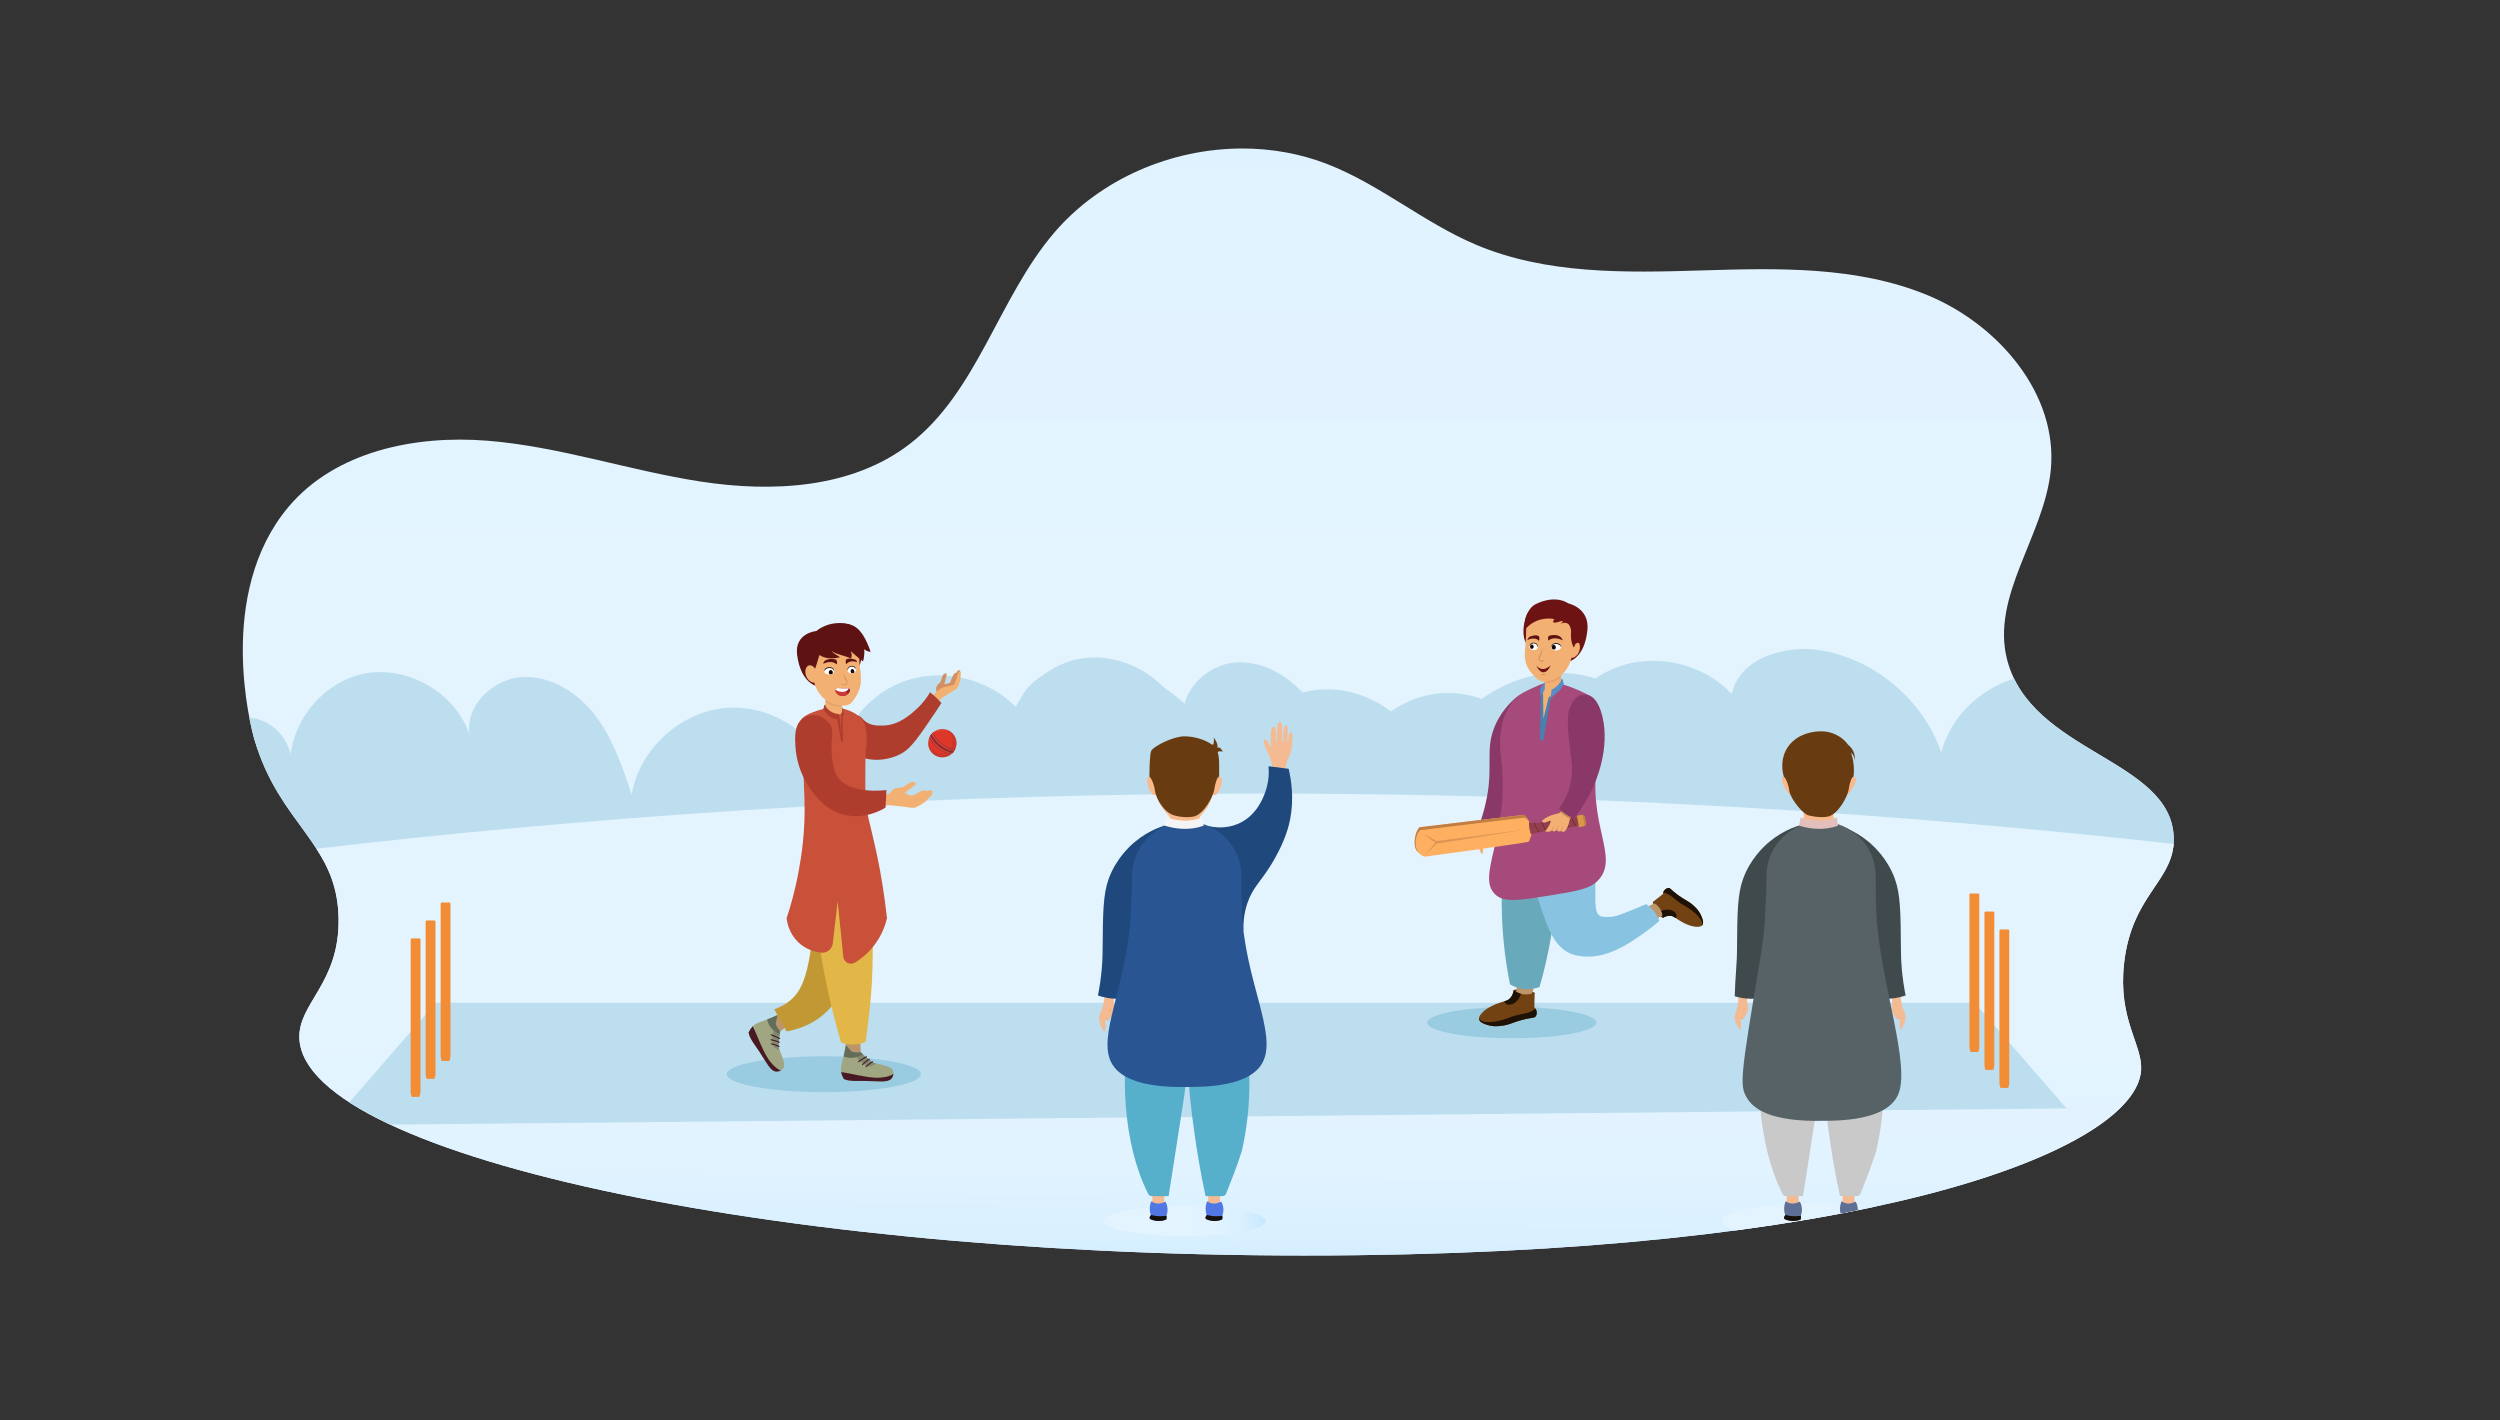 <?xml version="1.0" encoding="utf-8"?>
<!-- Generator: Adobe Illustrator 16.0.0, SVG Export Plug-In . SVG Version: 6.00 Build 0)  -->
<!DOCTYPE svg PUBLIC "-//W3C//DTD SVG 1.1//EN" "http://www.w3.org/Graphics/SVG/1.1/DTD/svg11.dtd">
<svg version="1.1" id="Layer_1" xmlns="http://www.w3.org/2000/svg" xmlns:xlink="http://www.w3.org/1999/xlink" x="0px" y="0px"
	 width="1000px" height="568px" viewBox="0 0 1000 568" enable-background="new 0 0 1000 568" xml:space="preserve">
<rect x="0" y="0" width="1000" height="568" fill="#333333" stroke="none"/>
<g>
	<defs>
		<rect id="SVGID_1_" y="-229" width="1000" height="1000"/>
	</defs>
	<clipPath id="SVGID_2_">
		<use xlink:href="#SVGID_1_"  overflow="visible"/>
	</clipPath>
	<g clip-path="url(#SVGID_2_)">
		<defs>
			<path id="SVGID_3_" d="M496.956,59.401c-28.294,0.001-56.756,12.056-75.224,33.618c-22.397,26.149-30.68,63.729-57.996,84.687
				c-23.028,17.668-54.674,19.324-83.365,14.93c-28.691-4.394-56.528-14.043-85.461-16.355
				c-28.933-2.313-60.809,4.255-79.502,26.461c-29.21,34.698-15.007,88.398-13.678,92.936
				c10.051,34.334,33.022,41.354,33.696,71.346c0.594,26.435-16.406,34.306-15.668,48.53c2.46,47.409,198.002,89.221,423.157,86.532
				c214.49-2.56,311.606-43.783,313.532-74.043c0.642-10.097-9.349-20.226-6.809-42.723c3.174-28.123,20.565-33.034,19.857-50.556
				c-1.261-31.229-57.021-33.567-66.653-70.923c-6.568-25.474,14.9-49.636,17.472-75.818c2.986-30.424-21.034-58.273-49.289-69.941
				c-28.258-11.67-59.891-10.841-90.447-9.905c-30.557,0.935-62.227,1.595-90.361-10.363c-20.71-8.803-38.289-23.995-59.258-32.165
				c-10.839-4.222-22.402-6.247-33.996-6.248C496.961,59.401,496.959,59.401,496.956,59.401"/>
		</defs>
		<clipPath id="SVGID_4_">
			<use xlink:href="#SVGID_3_"  overflow="visible"/>
		</clipPath>
		
			<linearGradient id="SVGID_5_" gradientUnits="userSpaceOnUse" x1="0" y1="771.027" x2="1" y2="771.027" gradientTransform="matrix(4.085 -590.298 -590.298 -4.085 455612.156 3651.617)">
			<stop  offset="0" style="stop-color:#E3F4FF"/>
			<stop  offset="0.412" style="stop-color:#E3F4FF"/>
			<stop  offset="0.706" style="stop-color:#E1F3FF"/>
			<stop  offset="0.852" style="stop-color:#D9F0FF"/>
			<stop  offset="0.964" style="stop-color:#CCEAFF"/>
			<stop  offset="1" style="stop-color:#C6E7FF"/>
		</linearGradient>
		<polygon clip-path="url(#SVGID_4_)" fill="url(#SVGID_5_)" points="83.116,504.752 86.235,53.976 873.286,59.422 870.166,510.198 
					"/>
	</g>
	<g clip-path="url(#SVGID_2_)">
		<defs>
			<path id="SVGID_6_" d="M421.732,93.019c-22.397,26.149-30.68,63.729-57.996,84.687c-23.028,17.668-54.674,19.324-83.365,14.93
				c-28.691-4.394-56.528-14.043-85.461-16.355c-28.933-2.313-60.809,4.255-79.502,26.461
				c-29.21,34.698-15.007,88.398-13.678,92.936c10.051,34.334,33.022,41.354,33.696,71.346c0.594,26.435-16.406,34.306-15.668,48.53
				c2.46,47.409,198.002,89.221,423.157,86.532c214.49-2.56,311.606-43.783,313.532-74.043c0.642-10.097-9.349-20.226-6.809-42.723
				c3.174-28.123,20.565-33.034,19.857-50.556c-1.261-31.229-57.021-33.567-66.653-70.923c-6.568-25.474,14.9-49.636,17.472-75.818
				c2.986-30.424-21.034-58.273-49.289-69.941c-28.258-11.67-59.891-10.841-90.447-9.905c-30.557,0.935-62.227,1.595-90.361-10.363
				c-20.71-8.803-38.289-23.995-59.258-32.165c-10.842-4.224-22.407-6.248-34.003-6.248C468.662,59.403,440.2,71.457,421.732,93.019
				"/>
		</defs>
		<clipPath id="SVGID_7_">
			<use xlink:href="#SVGID_6_"  overflow="visible"/>
		</clipPath>
		<path clip-path="url(#SVGID_7_)" fill="#BDDEEF" d="M78.294,325.494c-4.051-8.491-4.31-18.998,0.453-27.11
			c4.764-8.113,14.863-13.108,23.99-10.828s15.858,12.438,13.374,21.511c-1.647-17.785,11.55-35.745,29.016-39.488
			c17.466-3.742,36.862,7.235,42.646,24.135c-1.608-11.494,9.355-22.131,20.938-22.88c11.582-0.75,22.556,6.316,29.563,15.568
			c7.008,9.253,10.765,20.495,14.407,31.517c3.037-18.477,19.944-33.713,38.635-34.82c18.691-1.105,37.277,12.029,42.473,30.019
			c-0.346-16.982,10.624-33.636,26.362-40.022c15.739-6.387,35.211-2.088,46.798,10.332c3.149-14.375,21.427-19.902,35.928-17.392
			c21.669,3.751,40.726,19.961,47.904,40.749c4.5-17.04,20.847-30.227,38.454-31.018c17.606-0.792,35.07,10.875,41.08,27.444
			c9.168-14.033,21.995-26.319,37.917-31.561c15.921-5.242,35.119-2.254,46.536,10.019c11.417,12.273,12.084,34.062-0.575,45.05
			c-10.151,8.812-24.864,8.966-38.184,10.775c-39.355,5.345-78.393,28.795-116.363,17.148c-12.49-3.83-24.105-11.387-37.162-11.834
			c-18.245-0.624-37.217,12.685-53.568,4.565c-6.222-3.09-11.021-9.014-17.769-10.661c-8.772-2.142-17.258,3.56-25.426,7.41
			c-22.559,10.634-51.115,7.046-70.341-8.84c-30.984,13.779-65.394,19.776-99.213,17.29c-25.515-1.876-50.608-8.478-76.189-8.833
			c-9.215-0.129-18.603,0.538-27.497-1.875c-8.894-2.414-17.46-8.771-19.285-17.804"/>
		<path clip-path="url(#SVGID_7_)" fill="#BDDEEF" d="M364.021,319.645c-4.051-8.491-4.31-18.998,0.453-27.11
			c4.764-8.113,14.863-13.107,23.99-10.828c9.127,2.28,15.858,12.438,13.374,21.512c-1.647-17.787,11.55-35.747,29.016-39.488
			c17.466-3.742,36.862,7.235,42.646,24.135c-1.608-11.494,9.355-22.131,20.938-22.88c11.582-0.75,22.556,6.317,29.563,15.569
			c7.008,9.252,10.765,20.494,14.406,31.516c3.037-18.476,19.944-33.713,38.636-34.82c18.69-1.105,37.276,12.029,42.473,30.019
			c-0.346-16.982,10.624-33.636,26.362-40.022s35.211-2.088,46.798,10.332c3.148-14.375,21.427-19.902,35.928-17.392
			c21.669,3.751,40.726,19.961,47.904,40.748c4.5-17.041,20.847-30.226,38.454-31.017c17.606-0.792,35.069,10.875,41.08,27.444
			c9.168-14.033,21.994-26.319,37.917-31.561c15.921-5.242,35.12-2.254,46.536,10.019c11.416,12.274,12.084,34.062-0.575,45.05
			c-10.151,8.812-24.864,8.966-38.184,10.775c-39.355,5.345-78.393,28.795-116.363,17.148c-12.49-3.83-24.105-11.387-37.162-11.834
			c-18.245-0.624-37.218,12.685-53.568,4.565c-6.222-3.09-11.021-9.013-17.769-10.661c-8.772-2.142-17.259,3.56-25.427,7.41
			c-22.559,10.634-51.114,7.046-70.341-8.84c-30.983,13.779-65.394,19.776-99.213,17.29c-25.515-1.876-50.608-8.478-76.189-8.833
			c-9.215-0.128-18.603,0.539-27.497-1.875s-17.46-8.771-19.285-17.804"/>
	</g>
	<g clip-path="url(#SVGID_2_)">
		<defs>
			<path id="SVGID_8_" d="M484.9,317.504c-130.239,0.853-250.257,9.39-358.316,21.978c4.941,7.677,8.579,15.868,8.842,27.541
				c0.594,26.435-16.406,34.306-15.668,48.53c2.46,47.409,198.002,89.221,423.157,86.532c214.49-2.56,311.606-43.783,313.532-74.043
				c0.642-10.097-9.349-20.226-6.809-42.723c2.997-26.56,18.676-32.416,19.813-47.744
				c-109.288-12.161-230.931-20.143-363.086-20.143C499.244,317.433,492.082,317.457,484.9,317.504"/>
		</defs>
		<clipPath id="SVGID_9_">
			<use xlink:href="#SVGID_8_"  overflow="visible"/>
		</clipPath>
		
			<linearGradient id="SVGID_10_" gradientUnits="userSpaceOnUse" x1="0" y1="770.971" x2="1" y2="770.971" gradientTransform="matrix(-1.532 192.255 192.255 1.532 -147728.484 -851.106)">
			<stop  offset="0" style="stop-color:#E3F4FF"/>
			<stop  offset="0.412" style="stop-color:#E3F4FF"/>
			<stop  offset="0.706" style="stop-color:#E1F3FF"/>
			<stop  offset="0.852" style="stop-color:#D9F0FF"/>
			<stop  offset="0.964" style="stop-color:#CCEAFF"/>
			<stop  offset="1" style="stop-color:#C6E7FF"/>
		</linearGradient>
		<polygon clip-path="url(#SVGID_9_)" fill="url(#SVGID_10_)" points="870.944,317.445 869.404,510.752 117.527,504.761 
			119.067,311.454 		"/>
	</g>
	<g clip-path="url(#SVGID_2_)">
		<defs>
			<path id="SVGID_11_" d="M421.732,93.019c-22.397,26.149-30.68,63.729-57.996,84.687c-23.028,17.668-54.674,19.324-83.365,14.93
				c-28.691-4.394-56.528-14.043-85.461-16.355c-28.933-2.313-60.809,4.255-79.502,26.461
				c-29.21,34.698-15.007,88.398-13.678,92.936c10.051,34.334,33.022,41.354,33.696,71.346c0.594,26.435-16.406,34.306-15.668,48.53
				c2.46,47.409,198.002,89.221,423.157,86.532c214.49-2.56,311.606-43.783,313.532-74.043c0.642-10.097-9.349-20.226-6.809-42.723
				c3.174-28.123,20.565-33.034,19.857-50.556c-1.261-31.229-57.021-33.567-66.653-70.923c-6.568-25.474,14.9-49.636,17.472-75.818
				c2.986-30.424-21.034-58.273-49.289-69.941c-28.258-11.67-59.891-10.841-90.447-9.905c-30.557,0.935-62.227,1.595-90.361-10.363
				c-20.71-8.803-38.289-23.995-59.258-32.165c-10.842-4.224-22.407-6.248-34.003-6.248C468.662,59.403,440.2,71.457,421.732,93.019
				"/>
		</defs>
		<clipPath id="SVGID_12_">
			<use xlink:href="#SVGID_11_"  overflow="visible"/>
		</clipPath>
		<polygon clip-path="url(#SVGID_12_)" fill="#BDDEEF" points="826.608,443.365 131.772,450.087 174.313,401.115 789.906,401.115 		
			"/>
		<path clip-path="url(#SVGID_12_)" fill="#99CCE0" d="M368.338,429.683c0,3.961-17.38,7.172-38.82,7.172s-38.82-3.211-38.82-7.172
			s17.38-7.172,38.82-7.172S368.338,425.722,368.338,429.683"/>
		<path clip-path="url(#SVGID_12_)" fill="#99CCE0" d="M638.574,409.043c0,3.452-15.148,6.251-33.837,6.251
			c-18.687,0-33.836-2.799-33.836-6.251c0-3.451,15.149-6.251,33.836-6.251C623.426,402.792,638.574,405.592,638.574,409.043"/>
	</g>
	<g clip-path="url(#SVGID_2_)">
		<defs>
			<path id="SVGID_13_" d="M441.455,488.408c0,3.307,14.511,5.986,32.411,5.986c17.9,0,32.411-2.68,32.411-5.986
				c0-3.308-14.511-5.988-32.411-5.988C455.966,482.42,441.455,485.101,441.455,488.408"/>
		</defs>
		<clipPath id="SVGID_14_">
			<use xlink:href="#SVGID_13_"  overflow="visible"/>
		</clipPath>
		
			<linearGradient id="SVGID_15_" gradientUnits="userSpaceOnUse" x1="-4.882813e-004" y1="771" x2="1" y2="771" gradientTransform="matrix(64.821 0 0 -64.821 441.469 50465.586)">
			<stop  offset="0" style="stop-color:#E3F4FF"/>
			<stop  offset="0.412" style="stop-color:#E3F4FF"/>
			<stop  offset="0.706" style="stop-color:#E1F3FF"/>
			<stop  offset="0.852" style="stop-color:#D9F0FF"/>
			<stop  offset="0.964" style="stop-color:#CCEAFF"/>
			<stop  offset="1" style="stop-color:#C6E7FF"/>
		</linearGradient>
		<rect x="441.455" y="482.42" clip-path="url(#SVGID_14_)" fill="url(#SVGID_15_)" width="64.822" height="11.975"/>
	</g>
	<g clip-path="url(#SVGID_2_)">
		<defs>
			<path id="SVGID_16_" d="M688.611,488.408c0,1.372,2.087,2.654,5.705,3.744c20.714-2.758,39.34-5.981,55.94-9.546
				c-6.406-0.862-14.294-1.37-22.826-1.37C705.992,481.236,688.611,484.447,688.611,488.408"/>
		</defs>
		<clipPath id="SVGID_17_">
			<use xlink:href="#SVGID_16_"  overflow="visible"/>
		</clipPath>
		
			<linearGradient id="SVGID_18_" gradientUnits="userSpaceOnUse" x1="0" y1="771.023" x2="1" y2="771.023" gradientTransform="matrix(77.64 0 0 -77.64 688.625 60348.891)">
			<stop  offset="0" style="stop-color:#E3F4FF"/>
			<stop  offset="0.412" style="stop-color:#E3F4FF"/>
			<stop  offset="0.706" style="stop-color:#E1F3FF"/>
			<stop  offset="0.852" style="stop-color:#D9F0FF"/>
			<stop  offset="0.964" style="stop-color:#CCEAFF"/>
			<stop  offset="1" style="stop-color:#C6E7FF"/>
		</linearGradient>
		<rect x="688.611" y="481.236" clip-path="url(#SVGID_17_)" fill="url(#SVGID_18_)" width="61.646" height="10.916"/>
	</g>
	<g clip-path="url(#SVGID_2_)">
		<defs>
			<path id="SVGID_19_" d="M421.732,93.019c-22.397,26.149-30.68,63.729-57.996,84.687c-23.028,17.668-54.674,19.324-83.365,14.93
				c-28.691-4.394-56.528-14.043-85.461-16.355c-28.933-2.313-60.809,4.255-79.502,26.461
				c-29.21,34.698-15.007,88.398-13.678,92.936c10.051,34.334,33.022,41.354,33.696,71.346c0.594,26.435-16.406,34.306-15.668,48.53
				c2.46,47.409,198.002,89.221,423.157,86.532c214.49-2.56,311.606-43.783,313.532-74.043c0.642-10.097-9.349-20.226-6.809-42.723
				c3.174-28.123,20.565-33.034,19.857-50.556c-1.261-31.229-57.021-33.567-66.653-70.923c-6.568-25.474,14.9-49.636,17.472-75.818
				c2.986-30.424-21.034-58.273-49.289-69.941c-28.258-11.67-59.891-10.841-90.447-9.905c-30.557,0.935-62.227,1.595-90.361-10.363
				c-20.71-8.803-38.289-23.995-59.258-32.165c-10.842-4.224-22.407-6.248-34.003-6.248C468.662,59.403,440.2,71.457,421.732,93.019
				"/>
		</defs>
		<clipPath id="SVGID_20_">
			<use xlink:href="#SVGID_19_"  overflow="visible"/>
		</clipPath>
		<path clip-path="url(#SVGID_20_)" fill="#F4BA92" d="M483.227,477.259c0.155,1.498,0.06,2.678-0.049,3.462
			c-0.192,1.382-0.475,1.859-0.39,2.975c0.061,0.794,0.15,1.951,1.024,2.73c1.017,0.906,2.827,1.064,3.998,0.146
			c1.237-0.969,1.143-2.653,1.122-3.023c-0.053-0.932-0.405-1.277-0.683-2.193c-0.269-0.891-0.44-2.228,0.098-4.097H483.227z"/>
		<path clip-path="url(#SVGID_20_)" fill="#5177E5" d="M488.892,486.305c0.052,0.166,0.098,0.39,0.092,0.659
			c0,0.372-0.086,0.67-0.161,0.858c-0.624,0.252-1.638,0.573-2.91,0.585c-1.679,0.018-2.962-0.516-3.621-0.842
			c-0.034-0.098-0.155-0.447-0.017-0.86c0.114-0.344,0.349-0.532,0.441-0.601c-0.017-0.052-0.04-0.104-0.052-0.155
			c-0.154-0.418-0.298-0.911-0.372-1.473c-0.235-1.764,0.241-3.202,0.567-3.97c0.309,0.234,0.688,0.453,1.135,0.625
			c2.033,0.762,3.999-0.201,4.514-0.477c0.287,0.493,0.756,1.473,0.842,2.796c0.086,1.301-0.234,2.314-0.452,2.843
			C488.898,486.299,488.892,486.299,488.892,486.305"/>
		<path clip-path="url(#SVGID_20_)" fill="#16100B" d="M488.984,486.964c0,0.372-0.086,0.67-0.16,0.858
			c-0.625,0.252-1.639,0.573-2.911,0.585c-1.679,0.018-2.962-0.516-3.621-0.842c-0.034-0.098-0.155-0.447-0.017-0.86
			c0.115-0.344,0.349-0.532,0.441-0.601c-0.017-0.052-0.04-0.103-0.051-0.155c0.922,0.264,2.079,0.493,3.414,0.538
			c1.06,0.035,2.011-0.057,2.819-0.193c0,0.005-0.006,0.005-0.006,0.011C488.944,486.471,488.99,486.694,488.984,486.964"/>
		<path clip-path="url(#SVGID_20_)" fill="#5E3511" d="M605.483,396.019c0.661-0.193,1.45-0.354,2.347-0.399
			c2.788-0.146,4.962,0.893,6.055,1.527c-0.274,0.382-0.804,1.008-1.665,1.451c-1.562,0.807-3.589,0.69-5.066-0.377
			C606.158,397.502,605.691,396.554,605.483,396.019"/>
		<path clip-path="url(#SVGID_20_)" fill="#BC956B" d="M606.819,393.09c0.004,0.78-0.047,1.694-0.207,2.703
			c-0.133,0.835-0.317,1.58-0.513,2.225c2.016,0.291,4.031,0.581,6.047,0.872c0.376-0.698,0.786-1.615,1.087-2.732
			c0.39-1.449,0.457-2.723,0.433-3.65C611.383,392.701,609.102,392.895,606.819,393.09"/>
		<path clip-path="url(#SVGID_20_)" fill="#724212" d="M614.591,405.893c-0.133,0.633-0.651,1.104-1.291,1.188
			c-1.097,0.144-2.541,0.386-4.197,0.802c-3.977,1.006-4.96,1.966-8.396,2.438c-2.027,0.281-3.984,0.259-5.988-0.419
			c-1.192-0.409-2.856-0.97-3.093-2.253c-0.022-0.109-0.027-0.221-0.024-0.331c0.023-0.872,0.761-1.675,1.414-2.37
			c0.476-0.502,2.299-2.335,7.037-3.914c0.644-0.215,1.17-0.364,1.617-0.499c1.057-0.319,1.674-0.529,2.332-1.208
			c1.011-1.037,1.352-2.359,1.481-3.308c0.42,0.351,0.916,0.692,1.502,0.981c0.474,0.231,0.947,0.402,1.415,0.522
			c2.401,0.612,4.642-0.075,5.485-0.376c-0.043,1.113-0.076,2.243-0.1,3.392c-0.013,0.805-0.025,1.601-0.034,2.393
			c0.208,0.183,0.358,0.37,0.473,0.543c0.034,0.057,0.067,0.108,0.097,0.16C614.756,404.403,614.728,405.243,614.591,405.893"/>
		<path clip-path="url(#SVGID_20_)" fill="#1E1105" d="M614.601,405.848c-0.133,0.66-0.682,1.15-1.349,1.238
			c-1.091,0.145-2.518,0.386-4.148,0.796c-3.978,1.006-4.96,1.966-8.397,2.437c-2.026,0.282-3.983,0.261-5.988-0.419
			c-1.191-0.407-2.856-0.969-3.093-2.251c-0.022-0.11-0.027-0.221-0.023-0.333c0.115,0.195,0.262,0.394,0.453,0.58
			c0.684,0.681,1.643,0.952,3.39,0.953c2.173,0,4.03-0.426,6.165-1.073c2.758-0.836,2.226-0.904,4.245-1.467
			c3.34-0.933,4.71-0.724,6.948-1.932c0.552-0.296,1.025-0.611,1.422-0.904c0.033,0.056,0.066,0.108,0.096,0.16
			C614.746,404.385,614.729,405.205,614.601,405.848"/>
		<path clip-path="url(#SVGID_20_)" fill="#1E1105" d="M608.4,397.522c-0.167,0.531-0.479,1.314-1.068,2.128
			c-0.436,0.598-0.984,1.351-1.999,1.811c-0.435,0.197-1.768,0.799-2.831,0.109c-0.453-0.295-0.699-0.719-0.833-1.038
			c1.057-0.318,1.674-0.528,2.332-1.207c1.011-1.037,1.352-2.359,1.482-3.307c0.42,0.35,0.916,0.691,1.502,0.98
			C607.458,397.231,607.932,397.401,608.4,397.522"/>
		<path clip-path="url(#SVGID_20_)" fill="#5E3511" d="M665.087,367.178c-0.505-0.345-1.061-0.795-1.597-1.384
			c-1.672-1.827-2.186-3.902-2.367-5.009c0.417-0.026,1.144-0.017,1.934,0.322c1.434,0.616,2.496,2.07,2.598,3.684
			C665.724,365.879,665.337,366.733,665.087,367.178"/>
		<path clip-path="url(#SVGID_20_)" fill="#BC956B" d="M662.327,367.913c0.533-0.442,1.188-0.923,1.969-1.382
			c0.647-0.38,1.262-0.675,1.813-0.903l-2.812-4.635c-0.689,0.136-1.55,0.372-2.484,0.797c-1.213,0.55-2.123,1.221-2.745,1.761
			C659.487,365.005,660.907,366.459,662.327,367.913"/>
		<path clip-path="url(#SVGID_20_)" fill="#724212" d="M666.857,355.302c0.441-0.21,0.964-0.128,1.32,0.209
			c0.724,0.681,1.731,1.564,2.996,2.499c2.932,2.157,4.144,2.289,6.403,4.379c1.337,1.229,2.424,2.584,3.089,4.339
			c0.393,1.047,0.947,2.504,0.201,3.388c-0.063,0.078-0.136,0.145-0.214,0.204c-0.611,0.476-1.576,0.423-2.421,0.368
			c-0.612-0.043-2.896-0.259-6.648-2.615c-0.511-0.319-0.909-0.597-1.254-0.827c-0.813-0.544-1.306-0.848-2.142-0.917
			c-1.281-0.107-2.378,0.404-3.102,0.85c0.002-0.485-0.043-1.018-0.175-1.582c-0.108-0.455-0.259-0.875-0.439-1.265
			c-0.935-1.989-2.669-3.137-3.351-3.546c0.787-0.598,1.581-1.212,2.381-1.843c0.559-0.446,1.111-0.885,1.658-1.326
			c0.007-0.245,0.052-0.454,0.105-0.63c0.02-0.055,0.036-0.107,0.056-0.156C665.629,356.031,666.305,355.563,666.857,355.302"/>
		<path clip-path="url(#SVGID_20_)" fill="#1E1105" d="M666.857,355.302c0.441-0.21,0.964-0.128,1.32,0.209
			c0.724,0.681,1.731,1.564,2.996,2.499c2.932,2.157,4.144,2.289,6.403,4.379c1.337,1.229,2.424,2.584,3.089,4.339
			c0.393,1.047,0.947,2.504,0.201,3.388c-0.063,0.078-0.136,0.145-0.214,0.204c0.067-0.189,0.121-0.401,0.141-0.637
			c0.081-0.853-0.272-1.663-1.257-2.86c-1.225-1.489-2.564-2.521-4.211-3.619c-2.128-1.418-1.875-1.015-3.399-2.081
			c-2.521-1.763-3.149-2.818-5.239-3.672c-0.514-0.211-0.997-0.357-1.421-0.464c0.02-0.055,0.036-0.107,0.056-0.156
			C665.629,356.031,666.305,355.563,666.857,355.302"/>
		<path clip-path="url(#SVGID_20_)" fill="#1E1105" d="M664.473,364.331c0.459-0.185,1.171-0.413,2.061-0.468
			c0.654-0.038,1.48-0.088,2.366,0.349c0.382,0.188,1.545,0.761,1.671,1.877c0.055,0.478-0.098,0.885-0.24,1.157
			c-0.814-0.545-1.307-0.849-2.143-0.918c-1.279-0.108-2.378,0.404-3.101,0.849c0.003-0.484-0.042-1.017-0.175-1.582
			C664.805,365.14,664.653,364.72,664.473,364.331"/>
		<path clip-path="url(#SVGID_20_)" fill="#69A9BC" d="M602.712,333.976c-1.026,6.554-1.783,13.892-1.989,21.899
			c-0.378,14.655,1.193,27.472,3.265,37.842c1.014,0.615,2.731,1.481,5.024,1.823c3.11,0.464,5.599-0.288,6.796-0.739
			c1.802-6.184,3.442-13.07,4.684-20.605c2.451-14.866,2.681-28.175,2.037-39.137C615.923,334.697,609.317,334.336,602.712,333.976"
			/>
		<path clip-path="url(#SVGID_20_)" fill="#88C4E2" d="M663.762,368.331c-2.411,2.144-4.537,3.734-6.046,4.799
			c-6.492,4.576-16.003,11.28-26.792,9.106c-0.628-0.127-1.12-0.226-1.813-0.453c-9.7-3.188-11.485-17.01-15.024-25.129
			c-20.571-47.184-1.982-9.491-2.115-16.552c5.101-1.776,10.202-3.551,15.299-5.329c1.275-0.005,5.684,0.132,8.34,3.327
			c0.464,0.559,1.315,1.754,2.041,5.366c0.672,3.349,0.583,5.536,0.51,11.279c-0.102,7.918-0.019,10.449,1.72,11.544
			c0.615,0.389,1.268,0.418,2.569,0.492c2.883,0.163,5.064-0.655,8.54-2.041c3.104-1.237,5.672-2.309,7.529-3.098
			c0.824,0.585,1.854,1.441,2.852,2.645C662.616,365.791,663.341,367.266,663.762,368.331"/>
		<path clip-path="url(#SVGID_20_)" fill="#F2B172" d="M596.015,334.674c-0.172,0.86-0.641,1.569-1.231,2.464
			c-0.242,0.367-0.459,0.659-0.611,0.857c-0.56,0.219-0.641-0.58-0.641-0.58l-0.328,0.82c-0.012,0.032-0.02,0.06-0.026,0.092
			c-0.005,0.004,0,0.005,0,0.005c-0.019,0.059-0.021,0.117-0.017,0.183c0.012,0.111,0.028,0.272,0.043,0.466
			c0.044,0.623,0.082,1.555-0.051,1.881c-0.048,0.108-0.119,0.538-0.119,0.538s-0.147,0.257-0.338,0.172
			c-0.19-0.089-1.053-2.04-1.183-2.261s-0.395-1.593-0.438-1.912c-0.049-0.313,0.062-0.932,0.241-1.312
			c0.185-0.38,0.795-1.987,0.795-1.987c0.281-0.753,0.388-1.389,0.388-1.389c0.449-2.207,0.428-4.067,0.428-4.067
			s-0.396-0.916,1.981-1.184c2.106-0.237,1.253-0.282,0.961,2.602c-0.054,0.528-0.02,1.25,0.062,2.695
			C596.018,334.335,596.091,334.292,596.015,334.674"/>
		<path clip-path="url(#SVGID_20_)" fill="#987957" d="M593.593,336.807c0.012,0.72,0.216,1.223,0.593,1.171
			c0,0-0.024,0.063-0.249,0.058s-0.429-0.3-0.422-0.904L593.593,336.807z"/>
		<path clip-path="url(#SVGID_20_)" fill="#987957" d="M594.692,333.688c0.356,0.527,0.043,1.248-0.583,1.507
			C594.596,334.804,594.846,334.259,594.692,333.688"/>
		<path clip-path="url(#SVGID_20_)" fill="#893867" d="M616.64,275.524c-0.191-0.325-5.593-0.132-10.958,4.081
			c-4.605,4.314-6.81,8.46-7.971,11.402c-3.575,9.065-0.503,15.282-2.988,28.123c-1.031,5.332-2.486,9.513-3.456,12.017
			c1.003,0.348,2.223,0.686,3.628,0.906c1.718,0.271,3.237,0.294,4.46,0.228c1.505-3.857,2.965-8.467,4.005-13.755
			c1.821-9.263,1.718-17.363,1.134-23.429C608.542,288.573,612.591,282.049,616.64,275.524"/>
		<path clip-path="url(#SVGID_20_)" fill="#A54A7A" d="M620.348,358.123c-12.213,1.978-18.354,3.008-21.993-0.113
			c-8.469-7.262,5.843-23.793,2.105-54.534c-0.804-6.616-0.405-9.134,0.463-14.179c0.284-1.648,0.887-2.802,1.023-3.142
			c0.421-1.042,1.741-4.394,4.503-7.122c2.508-2.48,11.784-6.131,12.685-6.229c1.348-0.148,7.391,0.493,16.587,5.397
			c0.86,0.458,0.209,0.502,1.604,2.788c4.865,7.968,2.598,18.352,1.912,22.007c-4.972,26.495,9.116,39.879-0.151,49.313
			C635.84,355.613,630.676,356.45,620.348,358.123"/>
		<path clip-path="url(#SVGID_20_)" fill="#FFAF60" d="M612.731,329.182c0,0-0.881-0.015-1.409-1.086
			c-0.527-1.072-1.251-1.94-1.907-2.13c-1.113,0.072-41.543,4.93-41.543,4.93s-1.573,1.218-1.968,5.145
			c-0.288,3.413,1.065,4.557,1.065,4.557s1.504,1.738,2.901,2.086c0.767-0.04,41.05-5.632,41.556-5.98
			c0.506-0.35,0.781-2.824,1.854-3.239C613.861,332.46,613.504,329.482,612.731,329.182"/>
		<path clip-path="url(#SVGID_20_)" fill="#C17E42" d="M611.567,328.493c-0.829-1.599-1.496-2.338-2.152-2.527
			c-1.114,0.072-41.544,4.93-41.544,4.93s-1.572,1.218-1.966,5.144c-0.288,3.414,1.063,4.558,1.063,4.558s1.505,1.738,2.902,2.087
			c0,0-2.503-0.625-3.36-3.443c-0.641-1.952-0.162-5.755,1.599-7.17c1.856-0.261,40.432-4.91,41.362-4.977
			C610.352,326.96,611.567,328.493,611.567,328.493"/>
		<path clip-path="url(#SVGID_20_)" fill="#D99748" d="M630.791,326.717c0,0,0.035-0.357,0.39-0.518
			c0.74-0.146,1.585-0.366,1.928-0.201c0.344,0.166,0.66,0.416,0.749,0.614c0.088,0.197,0.606,2.491,0.582,2.747
			c-0.025,0.256-0.299,0.885-0.751,1.062c-0.395,0.178-1.754,0.482-1.953,0.457c-0.2-0.025-0.264-0.474-0.264-0.474l-1.549,0.122
			l-0.093-3.454L630.791,326.717z"/>
		<path clip-path="url(#SVGID_20_)" fill="#C17E42" d="M633.039,325.973c0,0,0.791,2.885,0.813,4.39
			c0.168-0.074,0.513-0.629,0.587-1.003c-0.047-0.387-0.464-2.643-0.625-2.822C633.574,326.155,633.109,325.998,633.039,325.973"/>
	</g>
	<g clip-path="url(#SVGID_2_)">
		<defs>
			<path id="SVGID_21_" d="M614.766,329.202c-1.9,0.06-2.643-0.29-2.892-0.464c0,0-0.209-0.202-0.291,0.687
				c-0.081,0.888,0.4,3.947,1.072,4.6c0.003-0.005,0.211-0.578,2.059-0.971c1.849-0.394,16.757-2.649,16.757-2.649
				s-0.124-1.078-0.35-2.295c-0.243-1.308-0.331-1.394-0.331-1.394S616.992,329.193,614.766,329.202"/>
		</defs>
		<clipPath id="SVGID_22_">
			<use xlink:href="#SVGID_21_"  overflow="visible"/>
		</clipPath>
		<path clip-path="url(#SVGID_22_)" fill="#933F4D" d="M611.874,328.738c0,0-0.209-0.203-0.291,0.687
			c-0.081,0.889,0.4,3.947,1.072,4.599c0.003-0.003,0.211-0.577,2.059-0.97c1.849-0.394,16.757-2.65,16.757-2.65
			s-0.124-1.077-0.35-2.294c-0.242-1.307-0.331-1.393-0.331-1.393s-13.798,2.476-16.024,2.484
			C612.865,329.263,612.124,328.912,611.874,328.738"/>
		<path clip-path="url(#SVGID_22_)" fill="#6B2B39" d="M613.471,328.852c0,0,0.248,1.194,1.257,2.945
			c0.794,1.259,1.213,1.498,1.213,1.498l0.271-0.104c0,0-1.064-0.883-1.998-3.131c-0.534-1.286-0.371-1.296-0.371-1.296
			L613.471,328.852z"/>
		<path clip-path="url(#SVGID_22_)" fill="#6B2B39" d="M616.439,328.393c0,0,0.248,1.194,1.257,2.945
			c0.794,1.259,1.212,1.498,1.212,1.498l0.271-0.104c0,0-1.065-0.883-1.998-3.131c-0.534-1.286-0.371-1.296-0.371-1.296
			L616.439,328.393z"/>
		<path clip-path="url(#SVGID_22_)" fill="#6B2B39" d="M619.408,327.934c0,0,0.248,1.194,1.257,2.945
			c0.794,1.259,1.213,1.498,1.213,1.498l0.271-0.104c0,0-1.064-0.883-1.998-3.131c-0.534-1.286-0.371-1.296-0.371-1.296
			L619.408,327.934z"/>
		<path clip-path="url(#SVGID_22_)" fill="#6B2B39" d="M622.377,327.475c0,0,0.248,1.193,1.257,2.945
			c0.794,1.259,1.212,1.498,1.212,1.498l0.271-0.104c0,0-1.065-0.883-1.998-3.131c-0.534-1.286-0.371-1.296-0.371-1.296
			L622.377,327.475z"/>
		<path clip-path="url(#SVGID_22_)" fill="#6B2B39" d="M625.346,327.016c0,0,0.248,1.194,1.257,2.945
			c0.794,1.259,1.212,1.498,1.212,1.498l0.271-0.104c0,0-1.064-0.883-1.998-3.131c-0.534-1.286-0.371-1.296-0.371-1.296
			L625.346,327.016z"/>
		<path clip-path="url(#SVGID_22_)" fill="#6B2B39" d="M628.314,326.557c0,0,0.248,1.193,1.257,2.945
			c0.794,1.259,1.214,1.498,1.214,1.498l0.27-0.104c0,0-1.064-0.883-1.998-3.131c-0.534-1.286-0.371-1.296-0.371-1.296
			L628.314,326.557z"/>
	</g>
	<g clip-path="url(#SVGID_2_)">
		<defs>
			<path id="SVGID_23_" d="M421.732,93.019c-22.397,26.149-30.68,63.729-57.996,84.687c-23.028,17.668-54.674,19.324-83.365,14.93
				c-28.691-4.394-56.528-14.043-85.461-16.355c-28.933-2.313-60.809,4.255-79.502,26.461
				c-29.21,34.698-15.007,88.398-13.678,92.936c10.051,34.334,33.022,41.354,33.696,71.346c0.594,26.435-16.406,34.306-15.668,48.53
				c2.46,47.409,198.002,89.221,423.157,86.532c214.49-2.56,311.606-43.783,313.532-74.043c0.642-10.097-9.349-20.226-6.809-42.723
				c3.174-28.123,20.565-33.034,19.857-50.556c-1.261-31.229-57.021-33.567-66.653-70.923c-6.568-25.474,14.9-49.636,17.472-75.818
				c2.986-30.424-21.034-58.273-49.289-69.941c-28.258-11.67-59.891-10.841-90.447-9.905c-30.557,0.935-62.227,1.595-90.361-10.363
				c-20.71-8.803-38.289-23.995-59.258-32.165c-10.842-4.224-22.407-6.248-34.003-6.248C468.662,59.403,440.2,71.457,421.732,93.019
				"/>
		</defs>
		<clipPath id="SVGID_24_">
			<use xlink:href="#SVGID_23_"  overflow="visible"/>
		</clipPath>
		<polygon clip-path="url(#SVGID_24_)" fill="#DD9554" points="568.989,333.336 574.614,336.429 610.337,331.794 574.73,337.457 
			569.885,342.138 574.127,337.084 		"/>
		<path clip-path="url(#SVGID_24_)" fill="#F2B172" d="M629.628,325.665c-0.373,0.249-1.11,0.822-1.59,1.838
			c-0.271,0.573-0.373,1.102-0.408,1.479c0,0-0.129,0.963-1.181,2.864c-0.036,0.07-0.076,0.142-0.115,0.213
			c-0.005,0.009-0.009,0.018-0.018,0.025c-0.09,0.129-0.223,0.28-0.413,0.405c-0.139,0.084-0.48,0.306-0.906,0.213
			c-0.302-0.067-0.493-0.253-0.568-0.342c-0.103,0.07-0.392,0.248-0.785,0.227c-0.139-0.008-0.517-0.027-0.715-0.289
			c-0.139-0.182-0.145-0.424-0.23-0.425c-0.041-0.001-0.075,0.054-0.098,0.1c-0.034,0.049-0.087,0.113-0.156,0.185
			c-0.058,0.057-0.219,0.221-0.439,0.316c-0.006,0.003-0.015,0.007-0.026,0.011c-0.219,0.089-0.563,0.121-0.885-0.03
			c-0.172-0.079-0.293-0.189-0.374-0.282c-0.18,0.146-0.454,0.325-0.821,0.438c-0.455,0.14-0.83,0.11-1.034,0.09
			c-0.365-0.035-0.658-0.131-0.854-0.211c0.361-0.386,0.752-0.864,1.123-1.442c0.672-1.046,1.041-2.045,1.251-2.807
			c-0.24,0.039-0.595,0.115-1.008,0.266c-0.635,0.227-0.782,0.396-1.181,0.462c-0.552,0.094-1.311-0.062-1.395-0.382
			c-0.142-0.563,1.807-1.731,3.481-2.38c1.979-0.772,2.77-0.511,4.04-1.402c0.909-0.641,1.461-1.448,1.771-2.008
			c0.359,0.479,0.874,1.074,1.585,1.656C628.397,325.035,629.086,325.417,629.628,325.665"/>
		<path clip-path="url(#SVGID_24_)" fill="#C68758" d="M628.016,327.485c0.482-1.017,1.221-1.588,1.594-1.839
			c-0.542-0.247-1.233-0.631-1.95-1.212c-0.71-0.581-1.224-1.175-1.584-1.654c-0.313,0.556-0.86,1.365-1.771,2
			c-0.023,0.019-0.048,0.036-0.075,0.051c0.576,0.571,1.661,1.524,3.75,2.741C627.988,327.542,628.002,327.514,628.016,327.485"/>
		<path clip-path="url(#SVGID_24_)" fill="#893867" d="M635.722,278.201c0.947,0.354,3.615,1.663,5.228,8.334
			c3.161,13.084-2.703,26.24-4.141,29.295c-1.422,3.023-3.688,7.166-7.256,11.664c-0.857-0.383-1.832-0.891-2.857-1.567
			c-1.278-0.843-2.297-1.726-3.081-2.504c0.991-1.321,2.271-3.291,3.309-5.884c0.704-1.764,1.352-3.956,1.7-6.916
			c0.585-4.978-0.298-6.855-1.134-15.833c-0.515-5.524-0.472-7.94-0.101-9.767c0.052-0.257,0.146-0.703,0.327-1.268
			c1.498-4.662,4.446-5.657,4.446-5.657C633.838,277.532,635.408,278.084,635.722,278.201"/>
		<rect x="467.838" y="325.543" clip-path="url(#SVGID_24_)" fill="#F8BA8C" width="12.055" height="10.028"/>
		<path clip-path="url(#SVGID_24_)" fill="#F8BA8C" d="M485.269,313.465c0,0,0.488-3.463,2.681-2.696
			c2.193,0.766-0.483,6.672-1.575,7.145c-0.933,0.403-1.474-0.409-1.474-0.409"/>
		<path clip-path="url(#SVGID_24_)" fill="#F8BA8C" d="M462.336,313.465c0,0-0.488-3.463-2.681-2.696
			c-2.193,0.766,0.483,6.672,1.575,7.145c0.932,0.403,1.474-0.409,1.474-0.409"/>
		<path clip-path="url(#SVGID_24_)" fill="#F8BA8C" d="M484.98,317.571c-1.135,7.302-8.919,12.931-11.115,12.931
			c-2.195,0-10.106-6.063-11.307-12.931c-0.522-2.986-0.581-6.396-0.563-9.226c0.046-7.73,4.273-13.016,11.738-13.016
			c8.024,0,11.831,5.093,11.995,13.016C485.795,311.579,485.448,314.568,484.98,317.571"/>
		<path clip-path="url(#SVGID_24_)" fill="#683B11" d="M485.737,315.699c0.239-1.98,1.108-5.042,1.913-5.042
			c-0.063-3.069,0.295-7.119-0.578-9.817c-0.043-0.134,1.194-0.64,2.016-0.059c-0.04-0.272-0.774-2.129-2.243-1.783
			c0.695-1.168-1.153-3.762-1.337-4.021c0.229,1.692-0.053,3.352-0.728,2.857c-2.502-1.832-6.834-3.307-11.046-3.307
			c-4.317,0-11.971,3.77-13.203,5.729c-0.675,1.073-0.739,7.854-0.755,10.476c0.401-0.039,1.788,2.428,2.217,5.621
			c0.417,3.099,3.636,8.673,7.71,9.819c2.854,0.804,5.744,0.845,7.643,0.483C481.522,325.863,485.423,318.313,485.737,315.699"/>
		<path clip-path="url(#SVGID_24_)" fill="#F4BA92" d="M460.887,477.259c0.155,1.498,0.06,2.678-0.049,3.462
			c-0.192,1.382-0.475,1.859-0.39,2.975c0.061,0.794,0.15,1.951,1.024,2.73c1.017,0.906,2.827,1.064,3.998,0.146
			c1.237-0.969,1.143-2.653,1.122-3.023c-0.053-0.932-0.405-1.277-0.683-2.193c-0.269-0.891-0.44-2.228,0.098-4.097H460.887z"/>
		<path clip-path="url(#SVGID_24_)" fill="#F4BA92" d="M507.132,296.604c0.284,0.353,0.281,0.611,0.644,1.273
			c0.237,0.434,0.479,0.763,0.65,0.979c-0.413-3.624-0.039-7.525,0.523-7.961c0.892-0.69,1.233,0.331,1.335,1.283
			c0.104,0.953,0.047,4.325,0.047,4.325c0.021,0.091,0.093,0.155,0.171,0.16c0.104,0.008,0.21-0.09,0.213-0.222
			c-0.019-1.213-0.07-6.804,0.842-7.389c0.726-0.467,1.181,0.122,1.263,0.634c0.083,0.512,0.01,6.711,0.01,6.711
			c0.007,0.149,0.128,0.253,0.249,0.242c0.093-0.009,0.177-0.084,0.207-0.189c-0.005-1.295-0.086-5.581,0.785-6.16
			c0.685-0.455,0.901,0.243,0.983,1.112c0.081,0.869-0.06,5.517-0.06,5.517c-0.016,0.106,0.011-0.376,0.13,0.185
			c0.014,0.062,0.136-0.079,0.128-0.178c0.031-0.383,0.079-0.917,0.147-1.555c0.189-1.771,0.316-2.237,0.635-2.369
			c0.209-0.088,0.454-0.008,0.603,0.09c0.313,0.205,0.351,0.66,0.359,0.938c0.195,6.004-1.534,9.019-1.534,9.019
			c-0.347,0.603-0.984,2.522-1.144,3.682c-0.138,1.004,0.038,1.855,0.191,2.383c-0.783-0.201-1.773-0.385-2.927-0.438
			c-1.196-0.056-2.234,0.046-3.052,0.182c0.223-0.67,0.467-1.711,0.276-2.914c-0.257-1.618-0.923-3.249-1.991-5.452
			c-0.82-1.691-1.703-4.233-1.145-4.608C505.979,295.678,506.738,296.114,507.132,296.604"/>
		<path clip-path="url(#SVGID_24_)" fill="#F4BA92" d="M445.666,404.121c-0.212,1.059-0.789,1.932-1.517,3.035
			c-0.299,0.451-0.566,0.812-0.753,1.055c-0.689,0.27-0.79-0.715-0.79-0.715l-0.404,1.012c-0.015,0.039-0.023,0.073-0.031,0.112
			c-0.007,0.006,0,0.006,0,0.006c-0.023,0.073-0.026,0.146-0.022,0.226c0.016,0.137,0.035,0.335,0.054,0.574
			c0.054,0.767,0.101,1.914-0.063,2.316c-0.06,0.134-0.147,0.664-0.147,0.664s-0.181,0.315-0.416,0.211
			c-0.234-0.11-1.296-2.513-1.456-2.785c-0.16-0.272-0.486-1.961-0.54-2.354c-0.061-0.388,0.075-1.147,0.296-1.616
			c0.228-0.468,0.98-2.447,0.98-2.447c0.346-0.929,0.477-1.711,0.477-1.711c0.554-2.719,0.528-5.01,0.528-5.01
			s-0.489-1.128,2.44-1.458c2.595-0.292,1.543-0.347,1.183,3.205c-0.066,0.65-0.023,1.539,0.076,3.319
			C445.67,403.703,445.76,403.649,445.666,404.121"/>
		<path clip-path="url(#SVGID_24_)" fill="#DBA179" d="M442.682,406.748c0.015,0.887,0.266,1.506,0.731,1.443
			c0,0-0.03,0.074-0.307,0.068c-0.278-0.006-0.529-0.368-0.52-1.112L442.682,406.748z"/>
		<path clip-path="url(#SVGID_24_)" fill="#DBA179" d="M444.037,402.908c0.44,0.648,0.053,1.537-0.718,1.854
			C443.917,404.281,444.225,403.609,444.037,402.908"/>
		<path clip-path="url(#SVGID_24_)" fill="#56B0CC" d="M496.73,460.398c-2.073,6.651-4.458,12.384-6.285,17.043
			c-0.236,0.609-0.824,1.009-1.475,1.009h-6.754c-2.192-10.263-3.603-19.086-4.536-25.914c-1.319-9.656-2.347-17.383-2.426-27.701
			c-0.061-8.095,0.485-14.867,1.035-19.733c0.418,0.01,0.833,0.019,1.252,0.028c0.23,0.006,0.463,0.01,0.699,0.017
			c0.198,0.003,0.393,0.009,0.591,0.012c5.678,0.135,11.356,0.265,17.03,0.4c0.202,0.003,0.406,0.009,0.607,0.012
			c1.581,6.636,2.9,14.639,3.219,23.74c0.029,0.837,0.051,1.683,0.064,2.536C499.902,442.544,498.605,452.156,496.73,460.398"/>
		<path clip-path="url(#SVGID_24_)" fill="#56B0CC" d="M474.872,418.58c0.447,9.997-0.707,16.996-2.896,30.843
			c-0.841,5.317-2.391,15.164-4.526,29.027h-6.754c-0.651,0-1.236-0.398-1.475-1.009c-9.98-19.679-11.791-50.009-6.033-71.833
			c6.353-0.155,13.798-0.357,20.189-0.508C473.927,408.184,474.616,412.858,474.872,418.58"/>
		<path clip-path="url(#SVGID_24_)" fill="#1F497C" d="M497.378,372.076c-0.077-2.655,0.116-6.583,1.621-10.942
			c2.15-6.223,5.295-8.454,9.574-15.446c0.936-1.528,4.532-7.473,6.511-14.042c1.377-4.571,2.986-12.817,0.383-24.127
			c-2.681-0.341-5.361-0.681-8.042-1.021c0.192,2.254,0.214,5.999-1.276,10.213c-0.77,2.174-3.435,9.706-11.106,12.893
			c-4.916,2.042-9.508,1.313-11.684,0.799c-0.507,4.529-0.849,12.953,2.493,22.69C489.081,362.504,494.262,368.802,497.378,372.076"
			/>
		<path clip-path="url(#SVGID_24_)" fill="#1F497C" d="M469.347,329.266c-3.314,0.717-9.479,2.522-15.41,7.486
			c-2.12,1.773-7.549,6.745-10.468,14.809c-2.256,6.232-2.313,13.658-2.425,28.51c-0.003,0.412-0.01,1.485-0.064,2.944
			c-0.092,2.497-0.327,6.088-0.958,10.332c-0.304,2.048-0.623,3.727-0.851,4.851c1.13,0.391,2.502,0.771,4.085,1.021
			c1.935,0.305,3.646,0.33,5.022,0.255c1.695-4.344,3.339-9.534,4.51-15.489c2.051-10.429,1.935-19.552,1.277-26.382
			C459.159,348.157,464.252,338.711,469.347,329.266"/>
		<path clip-path="url(#SVGID_24_)" fill="#2A5593" d="M475.518,434.792c-21.099,0.472-28.211-4.747-30.855-9.504
			c-5.973-10.745,5.919-30.549,7.621-58.907c0.331-5.503,0.494-10.831,0.521-15.967c0.064-12.054,9.817-21.804,21.871-21.804
			c12.23,0,22.06,10.025,21.867,22.255c-0.068,4.293-0.02,8.745,0.17,13.341c1.159,28.068,14.479,49.412,8.288,60.854
			C502.492,429.699,495.711,434.87,475.518,434.792"/>
		<path clip-path="url(#SVGID_24_)" fill="#5177E5" d="M466.552,486.305c0.052,0.166,0.098,0.39,0.092,0.659
			c0,0.372-0.086,0.67-0.161,0.858c-0.624,0.252-1.638,0.573-2.91,0.585c-1.679,0.018-2.962-0.516-3.621-0.842
			c-0.034-0.098-0.155-0.447-0.017-0.86c0.114-0.344,0.349-0.532,0.441-0.601c-0.017-0.052-0.04-0.104-0.052-0.155
			c-0.154-0.418-0.298-0.911-0.372-1.473c-0.235-1.764,0.241-3.202,0.567-3.97c0.309,0.234,0.688,0.453,1.135,0.625
			c2.033,0.762,3.999-0.201,4.514-0.477c0.287,0.493,0.756,1.473,0.842,2.796c0.086,1.301-0.234,2.314-0.452,2.843
			C466.559,486.299,466.552,486.299,466.552,486.305"/>
		<path clip-path="url(#SVGID_24_)" fill="#16100B" d="M466.644,486.964c0,0.372-0.086,0.67-0.16,0.858
			c-0.625,0.252-1.639,0.573-2.911,0.585c-1.679,0.018-2.962-0.516-3.621-0.842c-0.034-0.098-0.155-0.447-0.017-0.86
			c0.115-0.344,0.349-0.532,0.441-0.601c-0.017-0.052-0.04-0.103-0.051-0.155c0.922,0.264,2.079,0.493,3.414,0.538
			c1.06,0.035,2.011-0.057,2.819-0.193c0,0.005-0.006,0.005-0.006,0.011C466.604,486.471,466.65,486.694,466.644,486.964"/>
		<path clip-path="url(#SVGID_24_)" fill="#F5F5F5" d="M466.481,326.989c0,0,3.944,1.3,7.521,1.3c3.578,0,6.943-1.3,6.943-1.3
			l0.548,3.252c0,0-2.99,1.3-7.491,1.3s-8.15-1.3-8.15-1.3L466.481,326.989z"/>
		<path clip-path="url(#SVGID_24_)" fill="#F4BA92" d="M736.984,477.259c0.155,1.498,0.061,2.678-0.049,3.462
			c-0.192,1.382-0.475,1.859-0.39,2.975c0.061,0.794,0.149,1.951,1.023,2.73c1.018,0.906,2.827,1.064,3.998,0.146
			c1.237-0.969,1.144-2.653,1.122-3.023c-0.052-0.932-0.405-1.277-0.683-2.193c-0.27-0.891-0.44-2.228,0.098-4.097H736.984z"/>
		<path clip-path="url(#SVGID_24_)" fill="#5E6F96" d="M742.65,486.305c0.052,0.166,0.097,0.39,0.092,0.659
			c0,0.372-0.086,0.67-0.161,0.858c-0.624,0.252-1.638,0.573-2.91,0.585c-1.679,0.018-2.962-0.516-3.621-0.842
			c-0.034-0.098-0.154-0.447-0.017-0.86c0.114-0.344,0.349-0.532,0.44-0.601c-0.017-0.052-0.04-0.104-0.052-0.155
			c-0.154-0.418-0.298-0.911-0.372-1.473c-0.234-1.764,0.241-3.202,0.567-3.97c0.309,0.234,0.688,0.453,1.135,0.625
			c2.033,0.762,3.999-0.201,4.514-0.477c0.287,0.493,0.757,1.473,0.843,2.796c0.086,1.301-0.234,2.314-0.452,2.843
			C742.656,486.299,742.65,486.299,742.65,486.305"/>
		<path clip-path="url(#SVGID_24_)" fill="#16100B" d="M742.742,486.964c0,0.372-0.086,0.67-0.16,0.858
			c-0.625,0.252-1.64,0.573-2.911,0.585c-1.679,0.018-2.962-0.516-3.621-0.842c-0.034-0.098-0.155-0.447-0.017-0.86
			c0.114-0.344,0.349-0.532,0.44-0.601c-0.017-0.052-0.04-0.103-0.051-0.155c0.922,0.264,2.079,0.493,3.414,0.538
			c1.06,0.035,2.011-0.057,2.819-0.193c0,0.005-0.007,0.005-0.007,0.011C742.702,486.471,742.748,486.694,742.742,486.964"/>
		<polygon clip-path="url(#SVGID_24_)" fill="#F8BA8C" points="721.596,335.571 733.651,335.571 733.408,324.401 721.44,324.209 		
			"/>
		<path clip-path="url(#SVGID_24_)" fill="#F8BA8C" d="M739.026,313.465c0,0,0.487-3.463,2.681-2.696
			c2.193,0.766-1.77,6.669-2.862,7.142c-0.933,0.403-0.187-0.406-0.187-0.406"/>
		<path clip-path="url(#SVGID_24_)" fill="#F8BA8C" d="M716.095,313.465c0,0-0.488-3.463-2.682-2.696
			c-2.192,0.766,1.601,6.6,2.691,7.071c0.932,0.405,0.533-1.162,0.533-1.162"/>
		<path clip-path="url(#SVGID_24_)" fill="#683B11" d="M740.397,300.944c0.411,1.228,0.82,2.805,1.024,4.665
			c0.219,1.982,0.141,3.707-0.015,5.048c-0.805,0-1.674,3.061-1.913,5.042c-0.313,2.614-4.214,10.164-8.391,10.956
			c-1.899,0.361-4.77,0.249-7.643-0.483c-2.468-0.629-7.293-6.721-7.711-9.819c-0.429-3.193-1.815-5.66-2.217-5.621
			c-0.435-1.534-1.474-6.005,0.754-10.476c3.331-6.681,11.456-8.331,16.536-7.546c1.054,0.163,5.095,1.081,7.872,4.468
			c0.243,0.297,0.43,0.556,0.553,0.734c0.418,0.317,0.869,0.732,1.284,1.272c1.541,2.008,1.493,4.333,1.43,5.207
			c-0.023-0.405-0.102-0.972-0.345-1.6C741.267,301.887,740.737,301.278,740.397,300.944"/>
		<path clip-path="url(#SVGID_24_)" fill="#F4BA92" d="M714.645,477.259c0.155,1.498,0.061,2.678-0.049,3.462
			c-0.192,1.382-0.475,1.859-0.39,2.975c0.061,0.794,0.149,1.951,1.023,2.73c1.018,0.906,2.827,1.064,3.998,0.146
			c1.237-0.969,1.144-2.653,1.122-3.023c-0.053-0.932-0.405-1.277-0.683-2.193c-0.27-0.891-0.44-2.228,0.098-4.097H714.645z"/>
		<path clip-path="url(#SVGID_24_)" fill="#F4BA92" d="M699.209,403.844c-0.143,0.978-0.629,1.803-1.241,2.844
			c-0.251,0.426-0.479,0.768-0.638,0.999c-0.617,0.278-0.755-0.615-0.755-0.615l-0.321,0.941c-0.012,0.037-0.018,0.068-0.022,0.104
			c-0.006,0.006,0,0.005,0,0.005c-0.019,0.068-0.017,0.135-0.01,0.208c0.021,0.124,0.049,0.305,0.077,0.522
			c0.085,0.697,0.182,1.741,0.051,2.116c-0.047,0.125-0.103,0.613-0.103,0.613s-0.15,0.298-0.369,0.213
			c-0.219-0.09-1.303-2.232-1.462-2.474c-0.158-0.241-0.537-1.769-0.604-2.125c-0.073-0.352,0.015-1.051,0.195-1.489
			c0.186-0.438,0.778-2.281,0.778-2.281c0.272-0.863,0.354-1.585,0.354-1.585c0.377-2.508,0.246-4.598,0.246-4.598
			s-0.501-1.007,2.157-1.448c2.356-0.388,1.394-0.389,1.232,2.872c-0.03,0.596,0.052,1.406,0.227,3.026
			C699.193,403.462,699.273,403.41,699.209,403.844"/>
		<path clip-path="url(#SVGID_24_)" fill="#DBA179" d="M696.609,406.384c0.055,0.81,0.313,1.362,0.734,1.283
			c0,0-0.022,0.07-0.276,0.078c-0.253,0.007-0.5-0.313-0.527-0.992L696.609,406.384z"/>
		<path clip-path="url(#SVGID_24_)" fill="#DBA179" d="M697.664,402.813c0.433,0.572,0.121,1.401-0.567,1.729
			C697.62,404.072,697.869,403.445,697.664,402.813"/>
		<path clip-path="url(#SVGID_24_)" fill="#C9C9C9" d="M750.488,460.398c-2.073,6.651-4.458,12.384-6.285,17.043
			c-0.235,0.609-0.823,1.009-1.475,1.009h-6.754c-2.192-10.263-3.604-19.086-4.536-25.914c-1.319-9.656-2.347-17.383-2.426-27.701
			c-0.062-8.095,0.484-14.867,1.035-19.733c0.418,0.01,0.833,0.019,1.252,0.028c0.229,0.006,0.463,0.01,0.698,0.017
			c0.198,0.003,0.394,0.009,0.592,0.012c5.678,0.135,11.355,0.265,17.029,0.4c0.202,0.003,0.406,0.009,0.607,0.012
			c1.581,6.636,2.9,14.639,3.219,23.74c0.029,0.837,0.051,1.683,0.064,2.536C753.659,442.544,752.363,452.156,750.488,460.398"/>
		<path clip-path="url(#SVGID_24_)" fill="#C9C9C9" d="M728.63,418.58c0.447,9.997-0.707,16.996-2.896,30.843
			c-0.842,5.317-2.392,15.164-4.526,29.027h-6.754c-0.651,0-1.236-0.398-1.476-1.009c-9.979-19.679-11.791-50.009-6.032-71.833
			c6.353-0.155,13.798-0.357,20.188-0.508C727.685,408.184,728.374,412.858,728.63,418.58"/>
		<path clip-path="url(#SVGID_24_)" fill="#404A4C" d="M723.104,329.266c-3.314,0.717-9.479,2.522-15.41,7.486
			c-2.12,1.773-7.549,6.745-10.468,14.809c-2.256,6.232-2.313,13.658-2.425,28.51c-0.001,0.151-0.003,0.391-0.008,0.707
			c0,0-0.016,1.116-0.057,2.237c-0.071,1.92-0.465,7.322-0.637,10.374c-0.068,1.205-0.153,2.966-0.206,5.119
			c0.917,0.275,1.961,0.527,3.119,0.711c1.91,0.302,3.617,0.332,5.021,0.255c1.696-4.344,3.34-9.534,4.511-15.489
			c2.052-10.429,1.936-19.552,1.277-26.382C712.916,348.157,718.011,338.711,723.104,329.266"/>
		<path clip-path="url(#SVGID_24_)" fill="#F4BA92" d="M756.706,403.912c0.193,0.969,0.721,1.768,1.387,2.775
			c0.273,0.413,0.517,0.742,0.688,0.964c0.631,0.247,0.723-0.653,0.723-0.653l0.369,0.926c0.013,0.036,0.021,0.065,0.027,0.102
			c0.008,0.005,0.002,0.006,0.002,0.006c0.021,0.066,0.022,0.135,0.02,0.206c-0.015,0.125-0.033,0.308-0.05,0.525
			c-0.049,0.702-0.092,1.75,0.058,2.118c0.054,0.122,0.134,0.605,0.134,0.605s0.166,0.29,0.38,0.194
			c0.215-0.102,1.186-2.297,1.332-2.546s0.445-1.794,0.494-2.153c0.056-0.354-0.068-1.05-0.271-1.478
			c-0.209-0.428-0.896-2.237-0.896-2.237c-0.316-0.849-0.436-1.565-0.436-1.565c-0.507-2.483-0.483-4.579-0.483-4.579
			s0.447-1.031-2.23-1.334c-2.372-0.266-1.41-0.316-1.081,2.932c0.06,0.595,0.02,1.407-0.07,3.034
			C756.702,403.53,756.62,403.482,756.706,403.912"/>
		<path clip-path="url(#SVGID_24_)" fill="#DBA179" d="M759.434,406.314c-0.013,0.812-0.243,1.377-0.668,1.319
			c0,0,0.027,0.068,0.28,0.063c0.254-0.006,0.484-0.337,0.476-1.018L759.434,406.314z"/>
		<path clip-path="url(#SVGID_24_)" fill="#DBA179" d="M758.393,401.059c-0.402,0.594-0.049,1.405,0.656,1.696
			C758.501,402.313,758.221,401.701,758.393,401.059"/>
		<path clip-path="url(#SVGID_24_)" fill="#404A4C" d="M732.073,329.266c3.314,0.717,9.479,2.522,15.41,7.486
			c2.12,1.773,7.549,6.745,10.468,14.809c2.256,6.232,2.313,13.658,2.426,28.51c0.003,0.412,0.01,1.485,0.063,2.944
			c0.093,2.497,0.327,6.088,0.958,10.332c0.304,2.048,0.623,3.727,0.851,4.851c-1.13,0.391-2.502,0.771-4.085,1.021
			c-1.935,0.305-3.646,0.33-5.021,0.255c-1.696-4.344-3.34-9.534-4.511-15.489c-2.052-10.429-1.936-19.552-1.277-26.382
			C742.262,348.157,737.168,338.711,732.073,329.266"/>
		<path clip-path="url(#SVGID_24_)" fill="#566266" d="M729.411,448.323c-21.099,0.473-28.211-4.747-30.855-9.504
			c-2.614-4.704-2.391-8.203,4.989-52.025c1.141-6.771,2.085-12.497,2.497-20.412c0.546-10.504,0.496-11.341,0.521-15.969
			c0.063-12.053,9.816-21.804,21.869-21.804c12.231,0,22.062,10.026,21.867,22.255c-0.066,4.294-0.02,8.745,0.17,13.342
			c1.159,28.067,14.615,62.943,8.425,74.387C756.385,443.23,749.604,448.402,729.411,448.323"/>
		<path clip-path="url(#SVGID_24_)" fill="#5E6F96" d="M720.311,486.305c0.052,0.166,0.098,0.39,0.092,0.659
			c0,0.372-0.086,0.67-0.161,0.858c-0.624,0.252-1.638,0.573-2.91,0.585c-1.679,0.018-2.962-0.516-3.621-0.842
			c-0.034-0.098-0.155-0.447-0.017-0.86c0.113-0.344,0.349-0.532,0.44-0.601c-0.017-0.052-0.04-0.104-0.052-0.155
			c-0.154-0.418-0.298-0.911-0.372-1.473c-0.234-1.764,0.241-3.202,0.567-3.97c0.309,0.234,0.688,0.453,1.135,0.625
			c2.033,0.762,3.999-0.201,4.514-0.477c0.287,0.493,0.756,1.473,0.843,2.796c0.086,1.301-0.234,2.314-0.452,2.843
			C720.316,486.299,720.311,486.299,720.311,486.305"/>
		<path clip-path="url(#SVGID_24_)" fill="#16100B" d="M720.402,486.964c0,0.372-0.086,0.67-0.16,0.858
			c-0.625,0.252-1.64,0.573-2.911,0.585c-1.679,0.018-2.962-0.516-3.621-0.842c-0.034-0.098-0.155-0.447-0.017-0.86
			c0.114-0.344,0.349-0.532,0.44-0.601c-0.017-0.052-0.04-0.103-0.051-0.155c0.922,0.264,2.079,0.493,3.414,0.538
			c1.06,0.035,2.011-0.057,2.819-0.193c0,0.005-0.007,0.005-0.007,0.011C720.362,486.471,720.408,486.694,720.402,486.964"/>
		<path clip-path="url(#SVGID_24_)" fill="#E2BFBA" d="M720.239,326.989c0,0,3.944,1.3,7.521,1.3s6.942-1.3,6.942-1.3l0.548,3.252
			c0,0-2.989,1.3-7.49,1.3s-8.15-1.3-8.15-1.3L720.239,326.989z"/>
		<path clip-path="url(#SVGID_24_)" fill="#BC956B" d="M344.317,415.926c-0.102,0.688-0.174,1.498-0.161,2.407
			c0.011,0.752,0.249,2.896,0.339,3.489c-1.812,0-3.794-1.465-5.606-1.465c-0.242-0.662-0.487-1.522-0.609-2.546
			c-0.159-1.324-0.057-2.454,0.082-3.269C340.347,415.004,342.332,415.465,344.317,415.926"/>
		<path clip-path="url(#SVGID_24_)" fill="#9FA681" d="M338.251,418.441c-1.169,7.655-3.198,8.559-0.763,13.117
			c1.992,1.129,6.334,0.765,8.596,0.811c5.491,0.118,9.02,0.731,10.465-0.886c0.72-0.782,1.239-2.459,0.375-3.76
			c-0.589-0.891-3.759-1.909-7.601-2.552c-2.933-2.072-4.949-4.188-4.949-4.188s-2.196,0.125-3.281-0.188
			C340.114,420.519,338.392,417.505,338.251,418.441"/>
		<path clip-path="url(#SVGID_24_)" fill="#81896E" d="M346.92,426.414c1.172,0.385,2.378-0.178,3.412-1.062
			c-0.331-0.063-0.664-0.123-1.009-0.181c-2.933-2.073-4.949-4.188-4.949-4.188s-1.738,0.099-2.885-0.1
			C342.608,423.618,344.904,425.391,346.92,426.414"/>
		<path clip-path="url(#SVGID_24_)" fill="#646C5A" d="M345.148,421.747c-0.497-0.471-0.775-0.764-0.775-0.764
			s-2.196,0.125-3.28-0.187c-0.979-0.279-2.701-3.291-2.842-2.355c-0.253,1.649-0.545,2.982-0.824,4.108
			C339.971,423.643,342.712,423.199,345.148,421.747"/>
		<path clip-path="url(#SVGID_24_)" fill="#481925" d="M350.52,431.089c-4.678-0.14-9.429-1.63-14.072-2.25
			c0.15,0.795,0.474,1.658,1.04,2.719c1.992,1.13,6.334,0.766,8.596,0.813c5.491,0.117,9.021,0.73,10.465-0.887
			c0.404-0.438,0.746-1.158,0.815-1.936C355.584,430.853,352.38,431.145,350.52,431.089"/>
		<path clip-path="url(#SVGID_24_)" fill="#481925" d="M346.8,422.676c-0.071-0.148-0.202-0.197-0.315-0.145
			c-1.02,0.49-3.101,1.879-3.191,1.938c-0.102,0.071-0.127,0.208-0.058,0.313c0.068,0.103,0.209,0.131,0.312,0.062
			c0.021-0.014,2.138-1.429,3.13-1.905C346.777,422.89,346.828,422.779,346.8,422.676"/>
		<path clip-path="url(#SVGID_24_)" fill="#481925" d="M347.93,423.649c-0.036-0.127-0.164-0.191-0.284-0.156
			c-0.719,0.225-2.57,1.972-2.783,2.171c-0.089,0.086-0.091,0.228-0.004,0.317c0.083,0.091,0.227,0.094,0.316,0.009
			c0.546-0.52,2.078-1.902,2.603-2.064C347.895,423.888,347.963,423.765,347.93,423.649"/>
		<path clip-path="url(#SVGID_24_)" fill="#481925" d="M349.291,424.673c-0.054-0.144-0.187-0.198-0.305-0.151
			c-1.126,0.464-2.642,1.92-2.707,1.98c-0.091,0.086-0.096,0.229-0.007,0.318c0.087,0.09,0.227,0.093,0.316,0.007
			c0.017-0.017,1.524-1.459,2.57-1.889C349.267,424.894,349.32,424.78,349.291,424.673"/>
		<path clip-path="url(#SVGID_24_)" fill="#BC956B" d="M316.201,409.725c-0.624,0.304-1.334,0.703-2.076,1.228
			c-0.614,0.435-2.249,1.843-2.687,2.253c-1.024-1.495-0.936-3.958-1.96-5.453c0.409-0.573,0.979-1.262,1.754-1.94
			c1.003-0.881,1.992-1.436,2.743-1.781C314.717,405.929,315.459,407.826,316.201,409.725"/>
		<path clip-path="url(#SVGID_24_)" fill="#9FA681" d="M310.697,406.144c-6.975,3.364-8.868,2.202-11.25,6.787
			c0.195,2.28,2.95,5.656,4.19,7.549c3.008,4.595,4.497,7.853,6.648,8.131c1.052,0.152,2.729-0.369,3.313-1.817
			c0.402-0.988-0.551-4.18-2.193-7.712c0.052-3.592,0.656-6.45,0.656-6.45s-1.344-1.74-1.7-2.812
			C310.037,408.854,311.549,405.73,310.697,406.144"/>
		<path clip-path="url(#SVGID_24_)" fill="#81896E" d="M309.022,417.801c0.346,1.186,1.49,1.861,2.804,2.214
			c-0.135-0.308-0.273-0.616-0.421-0.934c0.051-3.591,0.656-6.45,0.656-6.45s-1.063-1.378-1.548-2.436
			C308.889,412.664,308.727,415.561,309.022,417.801"/>
		<path clip-path="url(#SVGID_24_)" fill="#646C5A" d="M311.87,413.701c0.107-0.675,0.191-1.07,0.191-1.07s-1.345-1.74-1.7-2.812
			c-0.324-0.965,1.188-4.088,0.336-3.676c-1.503,0.724-2.768,1.237-3.854,1.643C307.38,410.503,309.294,412.514,311.87,413.701"/>
		<path clip-path="url(#SVGID_24_)" fill="#481925" d="M307.201,423.414c-2.529-3.938-3.986-8.699-6.1-12.879
			c-0.571,0.573-1.1,1.328-1.655,2.395c0.195,2.281,2.951,5.657,4.19,7.549c3.009,4.597,4.498,7.854,6.649,8.132
			c0.588,0.086,1.377-0.04,2.056-0.422C310.259,427.457,308.207,424.98,307.201,423.414"/>
		<path clip-path="url(#SVGID_24_)" fill="#481925" d="M312.038,415.589c0.082-0.143,0.048-0.277-0.059-0.342
			c-0.981-0.563-3.303-1.495-3.402-1.536c-0.116-0.044-0.244,0.014-0.292,0.13c-0.046,0.114,0.012,0.245,0.126,0.291
			c0.024,0.009,2.388,0.956,3.342,1.505C311.848,415.691,311.968,415.671,312.038,415.589"/>
		<path clip-path="url(#SVGID_24_)" fill="#481925" d="M311.874,417.071c0.084-0.101,0.066-0.242-0.032-0.322
			c-0.591-0.466-3.079-1.005-3.364-1.068c-0.121-0.024-0.239,0.054-0.264,0.176c-0.028,0.121,0.051,0.241,0.171,0.267
			c0.738,0.155,2.745,0.638,3.176,0.979C311.657,417.177,311.796,417.164,311.874,417.071"/>
		<path clip-path="url(#SVGID_24_)" fill="#481925" d="M311.799,418.772c0.088-0.126,0.057-0.266-0.048-0.337
			c-1.019-0.667-3.076-1.095-3.163-1.113c-0.123-0.026-0.244,0.051-0.267,0.175c-0.025,0.121,0.052,0.238,0.173,0.264
			c0.023,0.005,2.066,0.432,3.01,1.052C311.603,418.878,311.727,418.856,311.799,418.772"/>
		<path clip-path="url(#SVGID_24_)" fill="#D38F62" d="M376.598,277.9c-1.674-0.095-2.687-1.891-1.927-3.384
			c0.081-0.158,0.177-0.308,0.29-0.438c0.701-0.801,1.348-1.474,1.348-1.474s0.561-2.285,1.036-2.774
			c0.543-0.561,1.068-0.591,1.271-0.356c0.203,0.235-0.326,1.877-0.435,2.446c-0.109,0.57-0.434,1.795-0.434,1.795l2.25-0.57
			c0,0,1.225-3.452,1.739-3.72c0.514-0.268,0.713-0.225,0.713-0.225s0.631-1.44,1.598-1.077c-0.593,3.167-1.223,4.607-1.574,5.332
			c-0.351,0.726-4.962,4.482-5.819,4.447C376.634,277.902,376.615,277.901,376.598,277.9"/>
		<path clip-path="url(#SVGID_24_)" fill="#F2B172" d="M374.943,276.474c0,0,1.187-1.15,2.17-1.496
			c0.983-0.346,4.448-0.998,4.448-0.998s0.889-1.97,1.063-2.541c0.175-0.571,0.322-1.914,0.738-2.406
			c0.416-0.492,0.922-0.567,0.983-0.346c0.061,0.221-0.142,2.75-0.172,3.127c-0.031,0.378-0.881,2.801-1.285,3.377
			c-0.403,0.576-3,2.126-4.724,2.671C376.439,278.408,375.03,276.863,374.943,276.474"/>
		<path clip-path="url(#SVGID_24_)" fill="#F2B172" d="M375.691,277.024c-0.611-0.249-0.878-0.865-1.164-0.732
			c-0.187,0.088-0.116,0.389-0.414,0.874c-0.145,0.238-0.286,0.397-0.479,0.605c-0.285,0.307-0.733,0.774-1.352,1.361
			c0.842,0.805,1.684,1.609,2.526,2.415c0.477-0.866,0.995-1.434,1.372-1.786c0.995-0.933,2.46-1.735,2.566-1.793
			c0.684-0.419,1.341-0.923,1.341-0.923s-0.729-0.467-0.833-0.49C377.685,276.192,376.792,277.474,375.691,277.024"/>
		<path clip-path="url(#SVGID_24_)" fill="#F2B172" d="M357.106,320.552c-1.658-1.521-1.186-4.245,0.873-5.151
			c0.218-0.096,0.444-0.169,0.673-0.207c1.407-0.237,2.65-0.386,2.65-0.386s2.524-1.896,3.433-2.002
			c1.04-0.121,1.61,0.295,1.621,0.711c0.012,0.416-1.932,1.672-2.528,2.171c-0.597,0.499-1.976,1.497-1.976,1.497l1.898,0.886
			c0.574,0.269,1.239,0.239,1.788-0.077c1.272-0.733,3.559-1.991,4.101-1.878c0.761,0.158,0.931,0.371,0.931,0.371
			s1.878-0.96,2.575,0.239c-3.306,2.785-5.184,3.745-6.164,4.2c-0.98,0.456-8.96,0.44-9.819-0.324
			C357.143,320.584,357.124,320.568,357.106,320.552"/>
		<path clip-path="url(#SVGID_24_)" fill="#F2B172" d="M356.909,318.872c0,0,1.901-1.394,3.216-0.918
			c1.314,0.476,5.467,2.741,5.467,2.741s2.595-1.29,3.261-1.735c0.667-0.445,1.96-1.714,2.81-1.872
			c0.849-0.157,1.438,0.195,1.314,0.477s-2.482,2.734-2.835,3.101c-0.352,0.367-3.293,2.161-4.201,2.416
			c-0.909,0.256-4.921-0.34-7.175-1.238C356.512,320.945,356.667,319.349,356.909,318.872"/>
		<path clip-path="url(#SVGID_24_)" fill="#F2B172" d="M356.909,318.872c-0.423-0.778-0.004-2.606-0.302-2.306
			c-0.25,0.252-0.735,0.86-1.457,1.112c-0.353,0.124-0.635,0.169-1.012,0.223c-0.556,0.077-1.418,0.181-2.56,0.265
			c0.191,1.551,0.382,3.102,0.573,4.653c1.231-0.494,2.249-0.644,2.941-0.689c1.082-0.073,1.713,0.074,4.187,0.317
			c0.965,0.095,1.754,0.159,2.264,0.197c-0.049-0.312-0.17-0.743-0.496-1.182c0,0-0.019-0.025-0.039-0.052
			C359.686,319.701,357.67,320.274,356.909,318.872"/>
		<path clip-path="url(#SVGID_24_)" fill="#AF3D2E" d="M343.311,286.308c1.268,0.303,1.604,1.277,2.82,2.255
			c2.111,1.696,4.738,1.68,6.872,1.667c6.577-0.041,11.417-4.604,13.752-6.742c2.63-2.408,4.291-4.877,5.276-6.582
			c0.474,0.38,0.956,0.785,1.441,1.217c1.173,1.042,2.2,2.087,3.097,3.092c-0.562,0.879-1.417,2.199-2.484,3.782
			c-6.234,9.242-9.351,13.863-12.827,16.012c-5.834,3.608-15.318,4.34-20.17-0.447c-3.26-3.217-4.774-9.267-2.482-12.239
			C339.586,287.05,341.601,285.901,343.311,286.308"/>
		<path clip-path="url(#SVGID_24_)" fill="#C19833" d="M324.678,358.778c1.089,11.209-0.034,20.078-1.191,25.872
			c-1.692,8.465-3.854,12.349-6.979,15.148c-2.439,2.186-5.017,3.311-6.808,3.915c1.645,2.95,3.29,5.9,4.936,8.851
			c3.438-0.604,9.304-2.143,14.638-6.638c9.555-8.054,10.871-20.096,11.744-28.085c0.559-5.112,0.847-13.787-2.213-24.339
			c-4.879,0.453-9.758,0.906-14.638,1.36C324.338,356.169,324.508,357.474,324.678,358.778"/>
		<path clip-path="url(#SVGID_24_)" fill="#E2B647" d="M329.444,358.438c-3.548,2.982-3.433,8.65-1.504,20.823
			c1.477,9.324,3.985,22.259,8.483,37.729c0.98,0.387,2.609,0.89,4.67,0.883c2.332-0.008,4.135-0.665,5.138-1.117
			c0.403-2.718,0.932-6.557,1.425-11.17c0.437-4.08,1.231-11.501,1.362-19.233c0.264-15.564,0.396-23.347-4.425-27.233
			C340.392,355.732,333.212,355.271,329.444,358.438"/>
		<path clip-path="url(#SVGID_24_)" fill="#C95039" d="M320.388,288.01c-2.234,3.565-0.153,5.709,0.375,8.303
			c0.253,1.236,0.509,8.598,1.022,23.318c0.452,12.994-1.303,23.149-2.213,28.254c-1.454,8.149-3.394,14.782-4.936,19.404
			c0.167,1.467,0.855,5.776,4.425,9.361c2.982,2.995,6.564,4.066,9.319,4.405c2.337,0.289,4.46-1.382,4.731-3.721
			c0.65-5.618,1.3-11.235,1.95-16.854c0.755,7.407,1.51,14.816,2.265,22.225c0.233,2.284,2.776,3.523,4.726,2.312
			c2.282-1.418,4.922-3.495,7.306-6.494c3.469-4.363,4.855-8.738,5.447-11.234c-1.086-9.854-2.496-17.771-3.574-23.148
			c-2.993-14.929-5.073-18.479-5.107-28.425c-0.044-13.154,0.171-15.148,0.171-15.148c0.222-0.552,1.236-9.107-1.153-12.357
			c-1.289-1.752-3.105-2.987-5.139-3.829c-2.904-1.203-4.956-1.366-5.486-1.399c-1.594-0.105-2.927,0.063-3.854,0.239
			C328.584,283.813,322.125,285.238,320.388,288.01"/>
		<path clip-path="url(#SVGID_24_)" fill="#AF3D2E" d="M331.961,289.742c1.877,2.698,0.402,4.887,0.674,10.646
			c0.089,1.885,0.302,6.943,2.171,10.021c4.54,7.477,18.871,5.738,19.786,5.617c-0.127,2.34-0.255,4.68-0.383,7.021
			c-1.566,0.954-8.453,4.92-16.723,2.808c-6.678-1.705-10.367-6.364-12.765-9.446c-0.82-1.054-5.825-7.668-6.511-17.361
			c-0.261-3.689-0.625-8.843,2.681-11.489c1.699-1.36,3.703-1.526,4.62-1.535c0.028-0.001,0.197-0.003,0.359,0.003
			C328.151,286.116,330.731,287.975,331.961,289.742"/>
	</g>
	<g clip-path="url(#SVGID_2_)">
		<defs>
			<path id="SVGID_25_" d="M371.265,297.017c-0.144,3.133,2.279,5.787,5.41,5.931c3.132,0.144,5.787-2.279,5.931-5.41
				c0.143-3.132-2.279-5.787-5.411-5.931c-0.088-0.005-0.176-0.007-0.263-0.007C373.916,291.6,371.404,293.973,371.265,297.017"/>
		</defs>
		<clipPath id="SVGID_26_">
			<use xlink:href="#SVGID_25_"  overflow="visible"/>
		</clipPath>
		<path clip-path="url(#SVGID_26_)" fill="#DD372A" d="M382.606,297.537c0.144-3.133-2.279-5.787-5.41-5.931
			c-3.132-0.144-5.787,2.278-5.931,5.41c-0.143,3.132,2.279,5.787,5.411,5.931C379.807,303.091,382.462,300.669,382.606,297.537"/>
		<path clip-path="url(#SVGID_26_)" fill="#B72C29" d="M371.561,294.7c0,0,1.011,2.839,3.951,4.942
			c2.94,2.102,5.447,1.974,5.447,1.974l1.452-1.998c0,0-3.112,0.076-6.1-2.563c-2.988-2.639-3.164-4.638-3.164-4.638
			S371.58,294.288,371.561,294.7"/>
		<path clip-path="url(#SVGID_26_)" fill="#912422" d="M372.409,293.342c0,0,0.422,2.47,4.149,5.162
			c2.817,2.066,5.143,2.092,5.143,2.092l-0.22,0.521c0,0-3.293-0.354-6.432-3.108c-2.801-2.46-3.134-4.502-3.101-4.557
			C371.982,293.397,372.409,293.342,372.409,293.342"/>
		
			<path clip-path="url(#SVGID_26_)" fill="none" stroke="#E0D1D1" stroke-width="0.135" stroke-linecap="round" stroke-miterlimit="10" d="
			M372.542,292.781c0,0,0.004,0.044,0.025,0.132"/>
		
			<path clip-path="url(#SVGID_26_)" fill="none" stroke="#E0D1D1" stroke-width="0.135" stroke-linecap="round" stroke-miterlimit="10" stroke-dasharray="0.273,0.273" d="
			M372.645,293.175c0.208,0.599,0.827,1.875,2.656,3.766c2.381,2.461,5.9,3.412,6.85,3.291"/>
		
			<path clip-path="url(#SVGID_26_)" fill="none" stroke="#E0D1D1" stroke-width="0.135" stroke-linecap="round" stroke-miterlimit="10" d="
			M382.284,300.202c0.054-0.02,0.09-0.046,0.104-0.08"/>
		
			<path clip-path="url(#SVGID_26_)" fill="none" stroke="#E0D1D1" stroke-width="0.135" stroke-linecap="round" stroke-miterlimit="10" d="
			M371.82,294.003c0,0,0.004,0.044,0.025,0.132"/>
		
			<path clip-path="url(#SVGID_26_)" fill="none" stroke="#E0D1D1" stroke-width="0.135" stroke-linecap="round" stroke-miterlimit="10" stroke-dasharray="0.273,0.273" d="
			M371.923,294.396c0.208,0.599,0.827,1.875,2.656,3.766c2.381,2.461,5.9,3.412,6.85,3.291"/>
		
			<path clip-path="url(#SVGID_26_)" fill="none" stroke="#E0D1D1" stroke-width="0.135" stroke-linecap="round" stroke-miterlimit="10" d="
			M381.563,301.424c0.054-0.02,0.09-0.046,0.104-0.08"/>
		<g opacity="0.3" clip-path="url(#SVGID_26_)">
			<g>
				<defs>
					<rect id="SVGID_27_" x="371.259" y="291.927" width="11.353" height="11.026"/>
				</defs>
				<clipPath id="SVGID_28_">
					<use xlink:href="#SVGID_27_"  overflow="visible"/>
				</clipPath>
				<path clip-path="url(#SVGID_28_)" fill="#A03527" d="M378.838,291.928c2.292,0.814,3.884,3.053,3.767,5.608
					c-0.143,3.132-2.798,5.555-5.93,5.411c-3.132-0.144-5.554-2.799-5.411-5.931c0,0,0.536,3.093,3.865,4.146
					c4.027,1.274,6.635-2.752,5.706-6.087C380.138,292.571,378.838,291.928,378.838,291.928"/>
			</g>
		</g>
		<path clip-path="url(#SVGID_26_)" fill="#D35E54" d="M373.394,293.018c0,0,2.717-2.096,5.563-0.813
			C378.64,292.206,376.247,291.612,373.394,293.018"/>
	</g>
	<g clip-path="url(#SVGID_2_)">
		<defs>
			<path id="SVGID_29_" d="M421.732,93.019c-22.397,26.149-30.68,63.729-57.996,84.687c-23.028,17.668-54.674,19.324-83.365,14.93
				c-28.691-4.394-56.528-14.043-85.461-16.355c-28.933-2.313-60.809,4.255-79.502,26.461
				c-29.21,34.698-15.007,88.398-13.678,92.936c10.051,34.334,33.022,41.354,33.696,71.346c0.594,26.435-16.406,34.306-15.668,48.53
				c2.46,47.409,198.002,89.221,423.157,86.532c214.49-2.56,311.606-43.783,313.532-74.043c0.642-10.097-9.349-20.226-6.809-42.723
				c3.174-28.123,20.565-33.034,19.857-50.556c-1.261-31.229-57.021-33.567-66.653-70.923c-6.568-25.474,14.9-49.636,17.472-75.818
				c2.986-30.424-21.034-58.273-49.289-69.941c-28.258-11.67-59.891-10.841-90.447-9.905c-30.557,0.935-62.227,1.595-90.361-10.363
				c-20.71-8.803-38.289-23.995-59.258-32.165c-10.842-4.224-22.407-6.248-34.003-6.248C468.662,59.403,440.2,71.457,421.732,93.019
				"/>
		</defs>
		<clipPath id="SVGID_30_">
			<use xlink:href="#SVGID_29_"  overflow="visible"/>
		</clipPath>
		<path clip-path="url(#SVGID_30_)" fill="#995C33" d="M329.902,281.907c0,0,5.38,0.105,6.965,0.964l0.238,0.965l-7.746-0.205
			L329.902,281.907z"/>
		<path clip-path="url(#SVGID_30_)" fill="#F2B172" d="M330.25,279.671l6.35-0.112l0.337,5.754c-0.008-0.027-1.367,0.759-3.123,0.85
			c-1.994,0.103-3.674-1.765-3.674-1.765L330.25,279.671z"/>
		<path clip-path="url(#SVGID_30_)" fill="#E5A26A" d="M336.782,282.702l-0.183-3.143l-6.349,0.112l-0.031,1.309
			C331.861,281.994,334.098,282.883,336.782,282.702"/>
		<path clip-path="url(#SVGID_30_)" fill="#5E1212" d="M326.549,252.401c0,0,4.901-4.484,12.661-2.797
			c4.805,1.047,6.598,12.912,4.564,16.574c-0.939,1.69-1.563,2.473-3.311,4.789c-3.962-2.561-13.272,3.616-13.272,3.616
			s-6.71-0.771-8.328-12.474C317.625,253.15,326.549,252.401,326.549,252.401"/>
		<path clip-path="url(#SVGID_30_)" fill="#F2B172" d="M344.002,267.431c-0.515-3.171-0.185-12.849-0.185-12.849l-1.619,0.102
			c-0.01-0.232-0.017-0.361-0.017-0.361l-18.828,2.039c0,0-3.527,9.371,2.285,16.596c1.883,6.164,6.025,8.665,9.957,9.126
			c0.355,0.041,0.693,0.059,1.02,0.067c0.5,0.085,0.964,0.112,1.38,0.082c0.723-0.06,2.024-0.458,2.625-1.182
			c1.814-2.186,3.501-5.097,3.707-8.123C344.492,270.483,344.207,268.684,344.002,267.431"/>
		<path clip-path="url(#SVGID_30_)" fill="#C68758" d="M337.277,268.448c0,0,0.094,1.617,0.628,3.004
			c0.09,0.231,0.229,0.443,0.389,0.631c0.392,0.462,0.611,0.818,0.274,1.274c-0.555,0.747-1.413,0.454-2.285,0.13
			c0.471,0.463,1.456,0.662,1.877,0.52c0.593-0.199,1.253-0.943,0.454-2.003c-0.13-0.173-0.252-0.352-0.347-0.548
			C337.935,270.772,337.54,270.187,337.277,268.448"/>
		<path clip-path="url(#SVGID_30_)" fill="#5E1212" d="M327.764,261.993c0,0-1.849,6.62-3.004,8.696
			c-1.854-1.968-6.593-9.692-2.892-15.628c0.658-1.057,3.075-2.147,5.467-2.208c3.602-2.291,8.26-4.393,12.968-2.948
			c4.036,1.238,6.182,5.914,7.956,10.786c-1.525,0.053-2.573-1.04-2.573-1.04s0.292,2.627-0.499,4.912
			c-2.811-2.188-4.889-4.11-4.889-4.11s0.832,1.927,0.016,2.903c-2.454-1.125-5.678-1.548-7.783-2.968
			c0.456,0.656,2.136,1.644,3.483,2.513C332.515,263.768,329.692,263.317,327.764,261.993"/>
		<path clip-path="url(#SVGID_30_)" fill="#5E1212" d="M329.342,265.558c0,0,2.765-1.796,5.388,0.187
			c0.264-0.812-0.101-1.852-0.307-1.914c-1.03-0.307-3.199-0.545-4.609,0.565C329.352,264.762,329.342,265.558,329.342,265.558"/>
		<path clip-path="url(#SVGID_30_)" fill="#FFFFFF" d="M329.641,268.571c0.018,0.594,1.002,1.292,2.177,1.253
			c1.169-0.037,1.879-0.756,1.862-1.381c-0.021-0.629-0.817-1.537-1.989-1.498C330.519,266.981,329.618,267.908,329.641,268.571"/>
		<path clip-path="url(#SVGID_30_)" fill="#140408" d="M333.137,268.979c0.015,0.541-0.373,0.701-0.829,0.715
			c-0.457,0.015-0.802-0.12-0.822-0.662c-0.016-0.541,0.34-0.992,0.794-1.005C332.734,268.012,333.119,268.438,333.137,268.979"/>
		<path clip-path="url(#SVGID_30_)" fill="#140408" d="M333.68,268.443c-0.208-0.376-0.556-1.285-2.004-1.238
			c-1.352,0.045-1.839,1.053-2.035,1.366c-0.017-0.479,0.361-1.573,1.847-1.703C333.173,266.722,333.726,267.891,333.68,268.443"/>
		<path clip-path="url(#SVGID_30_)" fill="#5E1212" d="M342.853,264.904c0,0-2.709-1.235-4.391,0.799
			c-0.335-0.738-0.163-1.743-0.018-1.854c1.073-0.825,2.872-0.249,3.719,0.058C342.642,264.08,342.853,264.904,342.853,264.904"/>
		<path clip-path="url(#SVGID_30_)" fill="#FFFFFF" d="M342.487,267.747c0.091,0.587-0.573,1.438-1.588,1.594
			c-1.012,0.156-1.809-0.435-1.903-1.056c-0.096-0.62,0.427-1.647,1.439-1.803C341.447,266.325,342.388,267.089,342.487,267.747"/>
		<path clip-path="url(#SVGID_30_)" fill="#140408" d="M340.281,268.698c0.079,0.539,0.444,0.631,0.84,0.57
			c0.393-0.062,0.667-0.251,0.583-0.787c-0.081-0.538-0.469-0.922-0.862-0.864C340.448,267.678,340.197,268.164,340.281,268.698"/>
		<path clip-path="url(#SVGID_30_)" fill="#140408" d="M338.997,268.285c0.109-0.405,0.251-1.433,1.502-1.627
			c1.169-0.179,1.765,0.813,1.989,1.089c-0.071-0.477-0.591-1.492-1.893-1.375C339.124,266.506,338.858,267.749,338.997,268.285"/>
		<path clip-path="url(#SVGID_30_)" fill="#F2B172" d="M326.036,267.557c-0.495-1.121-1.996-1.89-2.958-1.154
			c-1.453,1.107-1.055,3.698-0.018,5.144c0.632,0.871,1.997,1.906,2.831,1.271C326.964,272.005,326.977,269.692,326.036,267.557"/>
		<path clip-path="url(#SVGID_30_)" fill="#921F33" d="M337.348,275.412c-1.428-0.033-2.78-0.465-3.158,0.287
			c-0.272,0.533,0.347,2.683,2.909,2.691c1.791,0.008,3.044-1.507,2.9-2.523C339.887,275.102,338.779,275.448,337.348,275.412"/>
		<path clip-path="url(#SVGID_30_)" fill="#CD3735" d="M334.167,276.329c0.175,0.831,0.999,2.056,2.933,2.061
			c0.88,0.004,1.631-0.36,2.151-0.854C338.102,276.054,335.955,275.501,334.167,276.329"/>
		<path clip-path="url(#SVGID_30_)" fill="#FFFFFF" d="M334.189,275.699c-0.025,0.052-0.038,0.121-0.046,0.199
			c1.994,1.31,4.737,1.139,5.34-0.501c-0.477-0.089-1.243,0.038-2.136,0.015C335.919,275.379,334.567,274.947,334.189,275.699"/>
		<g opacity="0.3" clip-path="url(#SVGID_30_)">
			<g>
				<defs>
					<rect id="SVGID_31_" x="335.724" y="279.227" width="1.734" height="0.499"/>
				</defs>
				<clipPath id="SVGID_32_">
					<use xlink:href="#SVGID_31_"  overflow="visible"/>
				</clipPath>
				<path clip-path="url(#SVGID_32_)" fill="#FFA483" d="M337.455,279.65c-0.04,0.1-0.459,0.102-0.936,0.006
					c-0.477-0.097-0.834-0.256-0.792-0.354c0.04-0.1,0.459-0.102,0.936-0.006C337.137,279.394,337.492,279.552,337.455,279.65"/>
			</g>
		</g>
		<path clip-path="url(#SVGID_30_)" fill="#AF3D2E" d="M329.902,281.907c0.27,0.544,0.716,1.267,1.445,1.941
			c1.629,1.51,3.555,1.753,4.268,1.807l0.348,2.156c-0.672,0.001-1.596-0.086-2.604-0.475c-2.477-0.955-3.654-3.032-4-3.706
			C329.541,283.057,329.721,282.481,329.902,281.907"/>
		<path clip-path="url(#SVGID_30_)" fill="#AF3D2E" d="M336.836,284.086c0,0,0.26,0.674-0.312,1.103l0.186,2.259
			c0,0,0.86-1.191,0.775-2.085s-0.649-2.253-0.649-2.253V284.086z"/>
		<path clip-path="url(#SVGID_30_)" fill="#AF3D2E" d="M334.848,287.73c0.372,0.026,0.743,0.054,1.115,0.082l0.657,6.218
			c-0.064-2.206-0.128-4.412-0.191-6.617c0.225-0.21,0.451-0.419,0.677-0.629l0.089,10.011h-0.671
			C335.965,293.774,335.407,290.752,334.848,287.73"/>
		<polygon clip-path="url(#SVGID_30_)" fill="#4880AF" points="624.916,271.688 617.925,272.964 617.865,275.767 625.426,273.445 		
			"/>
		<path clip-path="url(#SVGID_30_)" fill="#F2B172" d="M624.304,269.932l-6.321,0.13l-0.342,5.705
			c-1.264,0.53-1.039,12.256-0.274,12.407c0.432,0.085,2.913-8.701,3.638-11.648l3.589-1.896L624.304,269.932z"/>
		<path clip-path="url(#SVGID_30_)" fill="#E5A26A" d="M617.92,273.196l0.062-3.134l6.322-0.13l0.08,1.302
			C622.79,272.304,620.597,273.272,617.92,273.196"/>
		<path clip-path="url(#SVGID_30_)" fill="#6D1313" d="M627.256,241.333c0,0-4.807-3.739-13.087,0.372
			c-4.386,2.177-5.996,11.748-3.833,15.315c0.998,1.645,1.649,2.401,3.477,4.639c3.845-2.699,13.343,3.094,13.343,3.094
			s6.646-1.022,7.812-12.727C635.859,243.065,627.256,241.333,627.256,241.333"/>
		<path clip-path="url(#SVGID_30_)" fill="#F2B172" d="M610.156,258.275c0.228-1.842,0.313-5.726,0.343-8.662
			c0.023-2.287,1.396-4.344,3.499-5.246l0.3-0.128l15.983,2.239c0,0,3.865,9.189-1.644,16.599c-1.639,6.204-5.665,8.85-9.561,9.458
			c-0.352,0.056-0.687,0.085-1.012,0.106c-0.312,0.021-0.819,0.023-1.406-0.131c-0.932-0.245-1.579-0.761-2.128-1.276
			c-1.316-1.238-4-3.76-4.488-7.477C609.93,262.901,609.71,261.896,610.156,258.275"/>
		<path clip-path="url(#SVGID_30_)" fill="#C68758" d="M617.016,258.907c-0.147,1.954-0.404,2.778-0.641,3.138
			c-0.08,0.122-0.175,0.296-0.362,0.643c-0.227,0.417-0.312,0.606-0.311,0.854c0,0.027,0.002,0.274,0.086,0.424
			c0.218,0.39,1.154,0.437,2.279,0.042c-0.452,0.478-1.424,0.714-1.848,0.589c-0.6-0.177-1.283-0.892-0.529-1.976
			c0.124-0.178,0.238-0.36,0.325-0.558c0.186-0.423,0.339-0.73,0.466-1.093C616.763,260.173,616.926,259.405,617.016,258.907"/>
		<path clip-path="url(#SVGID_30_)" fill="#5E1212" d="M625.181,256.213c0,0-3.328-2.04-5.863,0.033
			c-0.293-0.799,0.031-1.847,0.233-1.917c1.013-0.344,3.162-0.663,4.607,0.387C624.632,255.063,625.181,256.213,625.181,256.213"/>
		<path clip-path="url(#SVGID_30_)" fill="#FFFFFF" d="M624.488,258.865c0.005,0.591-0.948,1.323-2.118,1.33
			c-1.165,0.007-1.898-0.681-1.904-1.304c-0.005-0.626,0.754-1.56,1.922-1.566C623.555,257.316,624.486,258.205,624.488,258.865"/>
		<path clip-path="url(#SVGID_30_)" fill="#140408" d="M620.687,258.941c0.005,0.539,0.411,0.881,0.866,0.879
			c0.455-0.003,0.779-0.349,0.779-0.889c-0.005-0.539-0.376-0.974-0.828-0.97C621.052,257.962,620.684,258.402,620.687,258.941"/>
		<path clip-path="url(#SVGID_30_)" fill="#140408" d="M620.465,258.891c0.193-0.382,0.504-1.299,1.947-1.308
			c1.347-0.006,1.87,0.978,2.076,1.282c0-0.478-0.418-1.551-1.902-1.624C620.905,257.159,620.399,258.344,620.465,258.891"/>
		<path clip-path="url(#SVGID_30_)" fill="#5E1212" d="M610.878,256.085c0,0,2.975-1.699,4.726,0.261
			c0.305-0.748,0.095-1.741-0.053-1.846c-1.1-0.78-2.867-0.139-3.698,0.199C611.382,254.889,610.878,256.085,610.878,256.085"/>
		<path clip-path="url(#SVGID_30_)" fill="#FFFFFF" d="M611.676,258.532c-0.069,0.588,0.625,1.409,1.641,1.526
			c1.013,0.116,1.783-0.501,1.853-1.123c0.072-0.621-0.486-1.623-1.5-1.74C612.656,257.077,611.748,257.873,611.676,258.532"/>
		<path clip-path="url(#SVGID_30_)" fill="#140408" d="M613.475,258.787c-0.058,0.539-0.428,0.781-0.823,0.734
			c-0.395-0.046-0.663-0.359-0.601-0.896c0.061-0.538,0.319-0.866,0.712-0.823C613.157,257.847,613.538,258.25,613.475,258.787"/>
		<path clip-path="url(#SVGID_30_)" fill="#140408" d="M615.169,258.936c-0.124-0.399-0.304-1.416-1.556-1.561
			c-1.17-0.134-1.727,0.875-1.938,1.158c0.053-0.477,0.532-1.507,1.831-1.439C614.975,257.17,615.287,258.396,615.169,258.936"/>
		<path clip-path="url(#SVGID_30_)" fill="#F2B172" d="M628.036,257.718c0.45-1.134,1.915-1.956,2.899-1.261
			c1.489,1.047,1.191,3.64,0.213,5.118c-0.595,0.89-1.914,1.972-2.768,1.373C627.281,262.179,627.182,259.879,628.036,257.718"/>
		<path clip-path="url(#SVGID_30_)" fill="#6D1313" d="M616.989,267.606c0.848,0.047,1.536-0.3,1.923-0.495
			c0.623-0.314,1.057-0.704,1.321-0.982c0,0-0.93,2.708-2.793,2.788c-1.782,0.076-2.88-2.672-2.88-2.672
			C614.751,266.485,615.625,267.53,616.989,267.606"/>
		<path clip-path="url(#SVGID_30_)" fill="#C68758" d="M616.495,269.877c0.02,0.105,0.427,0.192,0.911,0.195
			c0.485,0.003,0.865-0.079,0.844-0.183c-0.019-0.106-0.426-0.192-0.91-0.196C616.857,269.691,616.479,269.773,616.495,269.877"/>
		<path clip-path="url(#SVGID_30_)" fill="#6D1313" d="M610.002,251.867c0.697-0.865,1.825-2.029,3.495-2.955
			c3.511-1.948,6.993-1.504,8.207-1.29c-0.315,0.469-0.577,0.988-0.39,1.258c0.485,0.7,3.62-0.83,3.813-0.413
			c0.085,0.185-0.334,0.577-0.922,1.017c0.161-0.072,1.853-0.801,3.019,0.063c0.535,0.397,0.756,0.978,0.921,1.43
			c0.401,1.094,0.292,2.025,0.255,2.606c-0.183,2.856,0.86,5.393,1.207,5.37c0.211-0.013,0.089-0.958,0.764-1.493
			c0.458-0.365,1.062-0.363,1.462-0.318c0.475-0.942,3.259-6.628,0.762-9.946c-0.713-0.948-2.222-1.534-5.211-2.669
			c-4.181-1.588-6.332-2.38-9.247-2.288c-2.01,0.063-4.064,0.127-5.783,1.557C609.208,246.412,609.917,251.329,610.002,251.867"/>
		<path clip-path="url(#SVGID_30_)" fill="#578DC4" d="M620.607,275.808l-0.329,3.533c0,0,2.577-2.286,3.466-3.117
			c0.888-0.832,1.568-1.946,1.682-2.778l-0.51-1.757C624.916,271.688,622.781,275.26,620.607,275.808"/>
		<path clip-path="url(#SVGID_30_)" fill="#578DC4" d="M616.263,278.698l-0.245-2.496c-0.048-0.499,0.112-0.996,0.446-1.371
			l1.46-1.868l-0.059,2.835L616.263,278.698z"/>
		<polygon clip-path="url(#SVGID_30_)" fill="#4880AF" points="617.224,276.958 616.912,277.521 616.262,278.698 615.962,296.005 
			617.318,296.193 620.279,279.341 620.389,278.158 619.427,279.048 617.366,287.691 		"/>
		<path clip-path="url(#SVGID_30_)" fill="#F28D35" d="M791.719,419.143c0,0.282-0.318,1.553-0.425,1.645h-3.085
			c0,0-0.426-1.362-0.426-1.645v-61.214c0-0.281,0.19-0.51,0.426-0.51h3.085c0.235,0,0.425,0.229,0.425,0.51V419.143z"/>
		<path clip-path="url(#SVGID_30_)" fill="#F28D35" d="M797.714,426.33c0,0.281-0.318,1.553-0.425,1.644h-3.086
			c0,0-0.426-1.362-0.426-1.644v-61.215c0-0.28,0.191-0.51,0.426-0.51h3.086c0.234,0,0.425,0.229,0.425,0.51V426.33z"/>
		<path clip-path="url(#SVGID_30_)" fill="#F28D35" d="M803.708,433.517c0,0.282-0.319,1.554-0.425,1.645h-3.085
			c0,0-0.426-1.362-0.426-1.645v-61.214c0-0.281,0.19-0.51,0.426-0.51h3.085c0.235,0,0.425,0.229,0.425,0.51V433.517z"/>
		<path clip-path="url(#SVGID_30_)" fill="#F28D35" d="M176.252,422.717c0,0.282,0.319,1.553,0.425,1.645h3.085
			c0,0,0.426-1.362,0.426-1.645v-61.214c0-0.281-0.191-0.51-0.426-0.51h-3.085c-0.235,0-0.425,0.229-0.425,0.51V422.717z"/>
		<path clip-path="url(#SVGID_30_)" fill="#F28D35" d="M170.257,429.904c0,0.282,0.319,1.553,0.425,1.644h3.085
			c0,0,0.426-1.361,0.426-1.644V368.69c0-0.281-0.191-0.511-0.426-0.511h-3.085c-0.235,0-0.425,0.229-0.425,0.511V429.904z"/>
		<path clip-path="url(#SVGID_30_)" fill="#F28D35" d="M164.263,437.092c0,0.281,0.319,1.553,0.425,1.644h3.085
			c0,0,0.426-1.362,0.426-1.644v-61.215c0-0.28-0.191-0.51-0.426-0.51h-3.085c-0.235,0-0.425,0.229-0.425,0.51V437.092z"/>
		<path clip-path="url(#SVGID_30_)" fill="#C68758" d="M620.721,332.274c-0.019,0-0.037-0.005-0.054-0.016
			c-0.048-0.028-0.062-0.092-0.033-0.139c0.132-0.213,0.248-0.438,0.347-0.667s0.181-0.471,0.244-0.717
			c0.014-0.054,0.069-0.088,0.124-0.072c0.054,0.014,0.086,0.069,0.071,0.123c-0.065,0.256-0.151,0.506-0.255,0.745
			c-0.101,0.239-0.222,0.472-0.358,0.694C620.787,332.257,620.754,332.274,620.721,332.274"/>
		<path clip-path="url(#SVGID_30_)" fill="#C68758" d="M622.713,331.957c-0.018,0-0.037-0.005-0.053-0.015
			c-0.048-0.029-0.063-0.092-0.033-0.139c0.131-0.213,0.248-0.438,0.346-0.667c0.1-0.23,0.182-0.472,0.244-0.717
			c0.015-0.055,0.07-0.088,0.124-0.072c0.055,0.014,0.086,0.068,0.072,0.123c-0.065,0.256-0.152,0.506-0.255,0.745
			c-0.101,0.238-0.222,0.472-0.359,0.693C622.78,331.94,622.747,331.957,622.713,331.957"/>
		<path clip-path="url(#SVGID_30_)" fill="#C68758" d="M624.408,332.396c-0.019,0-0.037-0.005-0.053-0.016
			c-0.049-0.028-0.063-0.092-0.033-0.139c0.131-0.213,0.248-0.438,0.346-0.667c0.099-0.232,0.181-0.473,0.244-0.717
			c0.014-0.055,0.071-0.087,0.124-0.072c0.054,0.014,0.086,0.069,0.072,0.123c-0.066,0.253-0.151,0.504-0.255,0.745
			c-0.102,0.239-0.223,0.472-0.359,0.693C624.475,332.378,624.442,332.396,624.408,332.396"/>
	</g>
	<g clip-path="url(#SVGID_2_)">
		<defs>
			<rect id="SVGID_33_" y="-229" width="1000" height="1000"/>
		</defs>
		<clipPath id="SVGID_34_">
			<use xlink:href="#SVGID_33_"  overflow="visible"/>
		</clipPath>
		<g clip-path="url(#SVGID_34_)">
			<defs>
				<path id="SVGID_35_" d="M527.596,1376.027c-215.969,9.604-410.059-68.263-409.788-124.169
					c0.087-17.812,19.879-28.978,17.618-59.745c-2.266-30.831-23.343-35.979-33.697-71.345
					c-1.328-4.536-15.531-58.237,13.679-92.936c18.693-22.205,50.569-28.774,79.502-26.461c28.934,2.313,56.77,11.962,85.461,16.355
					c28.691,4.395,60.337,2.738,83.365-14.93c27.316-20.958,35.599-58.538,57.996-84.687c26.038-30.4,71.932-41.9,109.228-27.369
					c20.968,8.169,38.548,23.36,59.258,32.163c28.134,11.959,59.804,11.3,90.36,10.363c30.557-0.936,62.189-1.765,90.446,9.904
					s52.276,39.519,49.29,69.942c-2.571,26.182-24.039,50.343-17.472,75.817c9.633,37.356,65.394,39.693,66.653,70.924
					c0.707,17.521-16.684,22.433-19.858,50.555c-2.445,21.679,6.262,33.168,6.81,42.724
					C858.765,1293.599,718.663,1367.53,527.596,1376.027"/>
			</defs>
			<clipPath id="SVGID_36_">
				<use xlink:href="#SVGID_35_"  overflow="visible"/>
			</clipPath>
			<rect x="81.288" y="737.218" clip-path="url(#SVGID_36_)" fill="#B1D8FC" width="831.183" height="656.426"/>
		</g>
	</g>
</g>
</svg>
